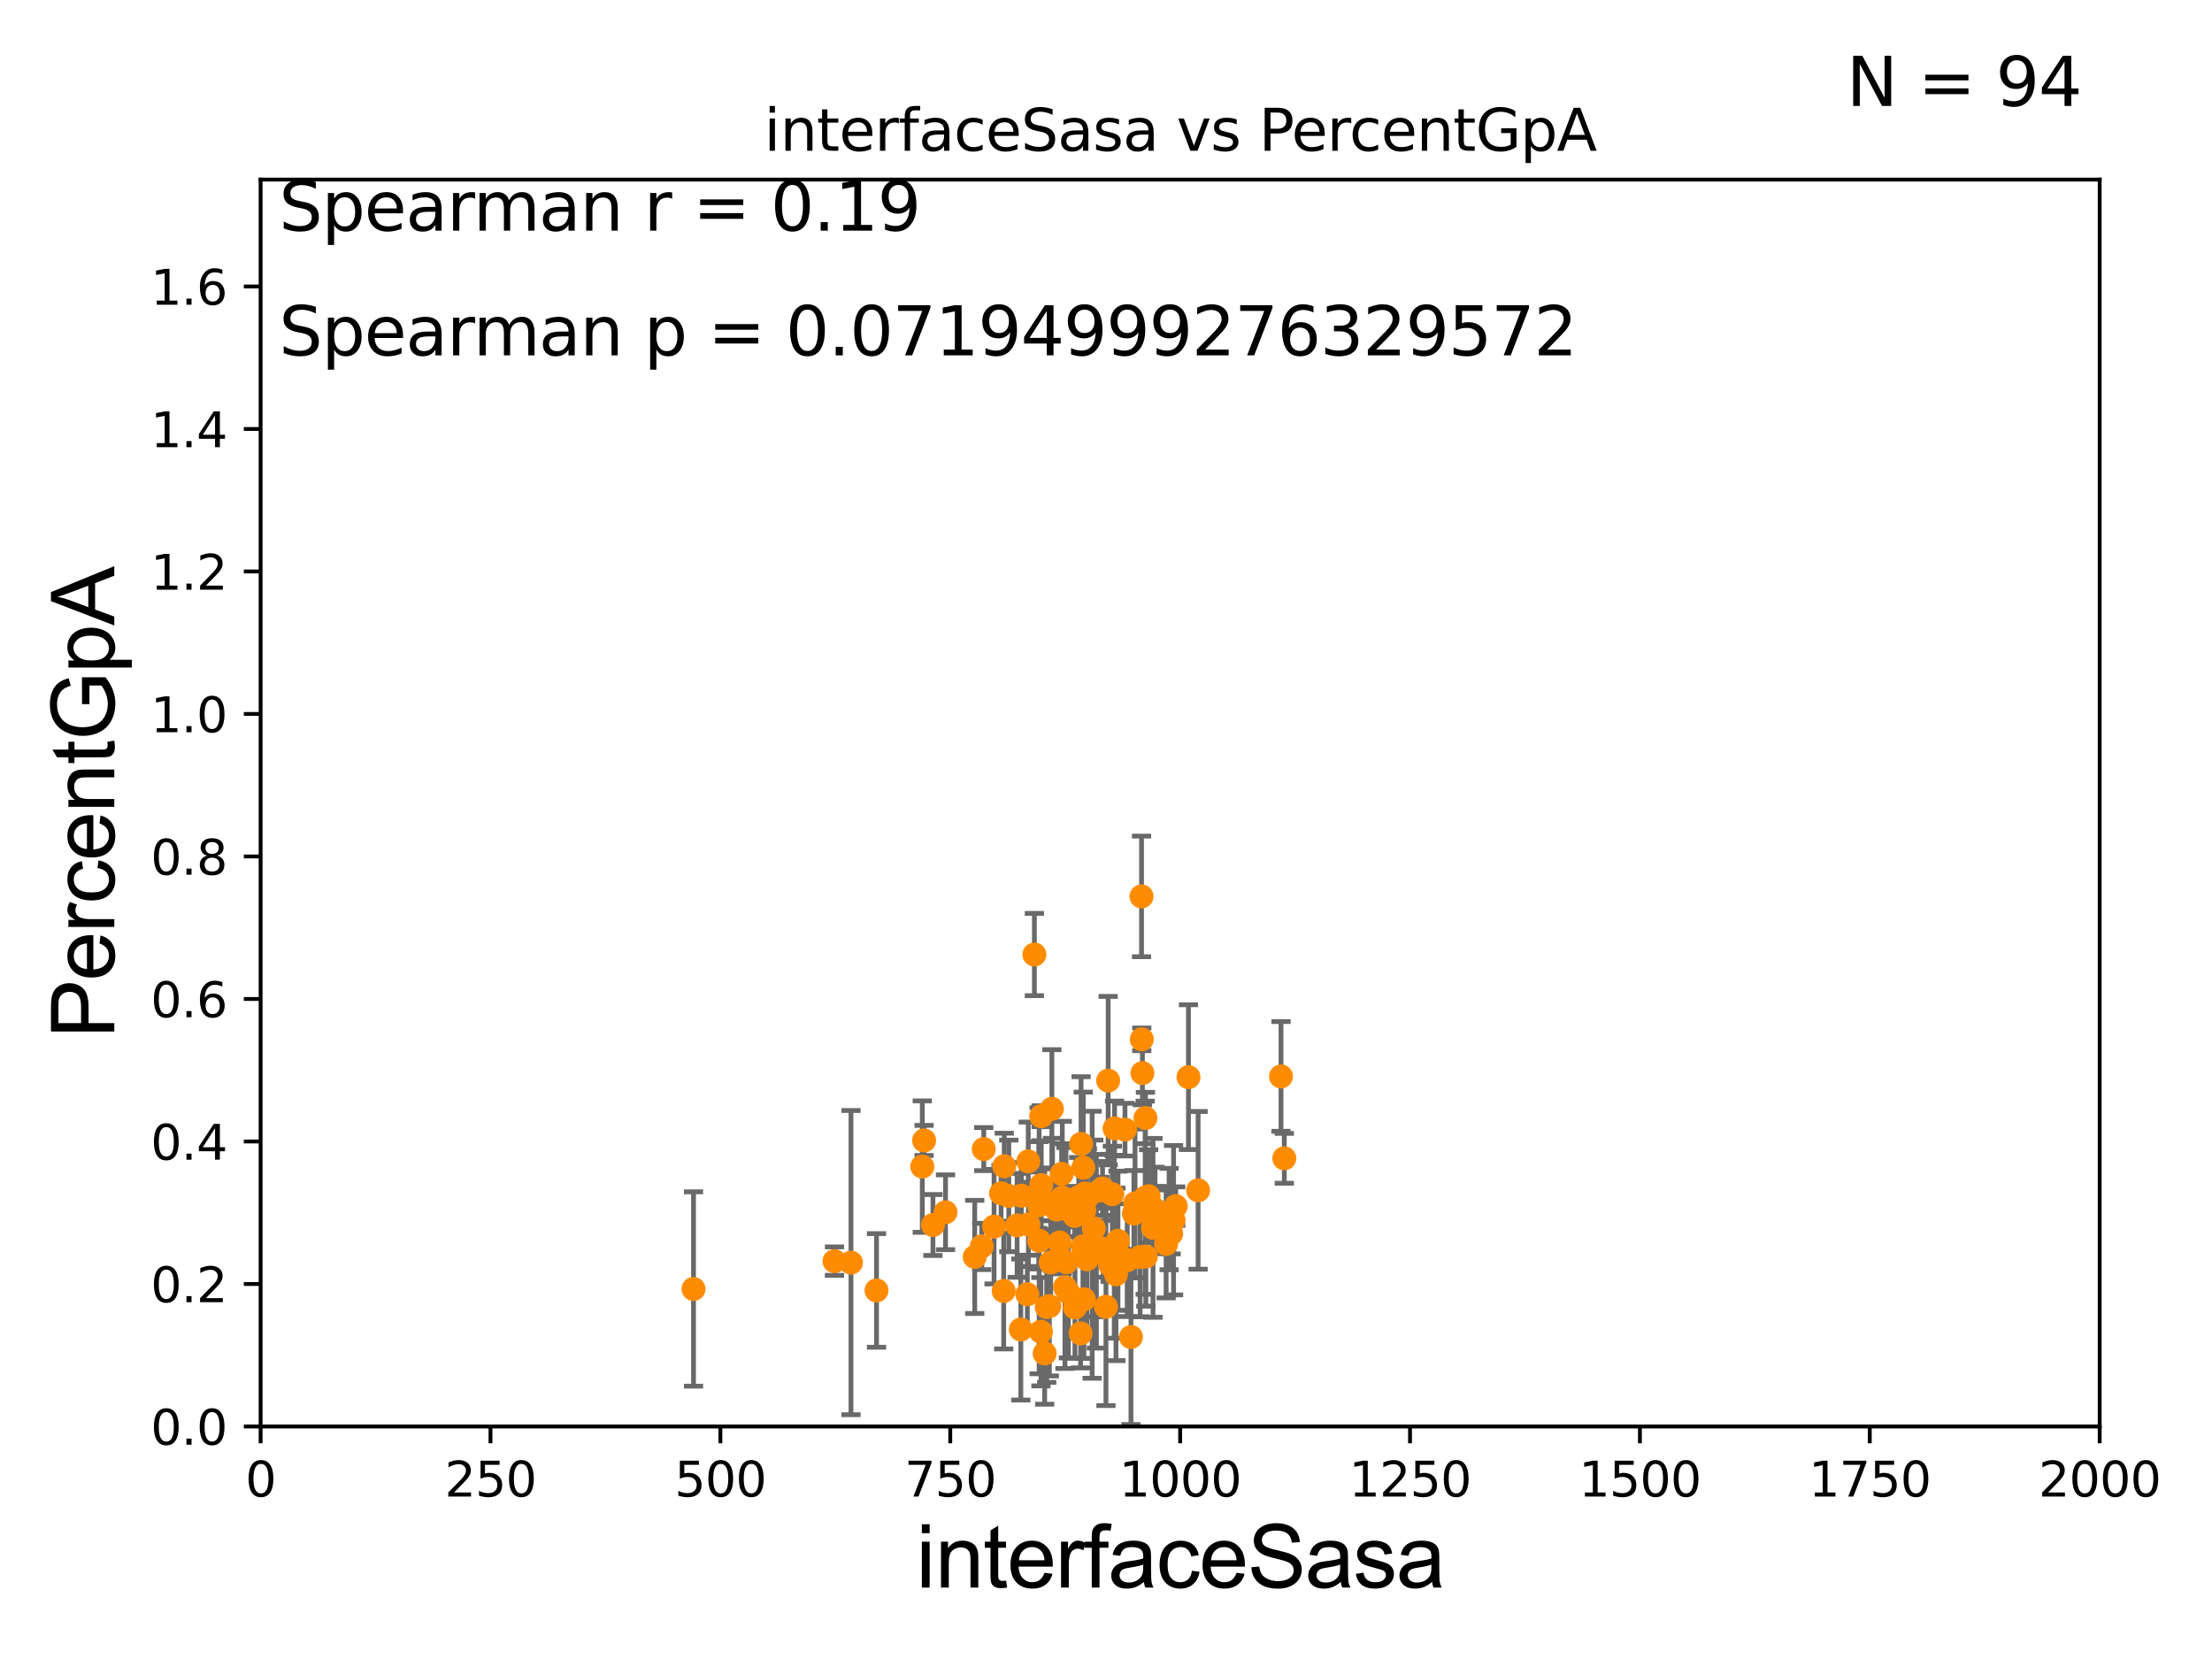 <?xml version="1.0" encoding="utf-8" standalone="no"?>
<!DOCTYPE svg PUBLIC "-//W3C//DTD SVG 1.1//EN"
  "http://www.w3.org/Graphics/SVG/1.1/DTD/svg11.dtd">
<svg xmlns:xlink="http://www.w3.org/1999/xlink" width="460.8pt" height="345.6pt" viewBox="0 0 460.8 345.6" xmlns="http://www.w3.org/2000/svg" version="1.1">
 <defs>
  <style type="text/css">*{stroke-linejoin: round; stroke-linecap: butt}</style>
 </defs>
 <g id="figure_1">
  <g id="patch_1">
   <path d="M 0 345.6 
L 460.8 345.6 
L 460.8 0 
L 0 0 
z
" style="fill: #ffffff"/>
  </g>
  <g id="axes_1">
   <g id="patch_2">
    <path d="M 54.29 297.16 
L 437.4 297.16 
L 437.4 37.411 
L 54.29 37.411 
z
" style="fill: #ffffff"/>
   </g>
   <g id="PathCollection_1">
    <defs>
     <path id="ma9881745da" d="M 0 1.118 
C 0.297 1.118 0.581 1 0.791 0.791 
C 1 0.581 1.118 0.297 1.118 0 
C 1.118 -0.297 1 -0.581 0.791 -0.791 
C 0.581 -1 0.297 -1.118 0 -1.118 
C -0.297 -1.118 -0.581 -1 -0.791 -0.791 
C -1 -0.581 -1.118 -0.297 -1.118 0 
C -1.118 0.297 -1 0.581 -0.791 0.791 
C -0.581 1 -0.297 1.118 0 1.118 
z
" style="stroke: #ff8c00"/>
    </defs>
    <g clip-path="url(#p68acab5d35)">
     <use xlink:href="#ma9881745da" x="216.84" y="277.426" style="fill: #ff8c00; stroke: #ff8c00"/>
     <use xlink:href="#ma9881745da" x="144.472" y="268.52" style="fill: #ff8c00; stroke: #ff8c00"/>
     <use xlink:href="#ma9881745da" x="225.801" y="270.682" style="fill: #ff8c00; stroke: #ff8c00"/>
     <use xlink:href="#ma9881745da" x="220.071" y="251.957" style="fill: #ff8c00; stroke: #ff8c00"/>
     <use xlink:href="#ma9881745da" x="196.968" y="252.536" style="fill: #ff8c00; stroke: #ff8c00"/>
     <use xlink:href="#ma9881745da" x="216.414" y="251.086" style="fill: #ff8c00; stroke: #ff8c00"/>
     <use xlink:href="#ma9881745da" x="209.089" y="268.932" style="fill: #ff8c00; stroke: #ff8c00"/>
     <use xlink:href="#ma9881745da" x="209.204" y="242.953" style="fill: #ff8c00; stroke: #ff8c00"/>
     <use xlink:href="#ma9881745da" x="192.508" y="237.576" style="fill: #ff8c00; stroke: #ff8c00"/>
     <use xlink:href="#ma9881745da" x="177.276" y="263.027" style="fill: #ff8c00; stroke: #ff8c00"/>
     <use xlink:href="#ma9881745da" x="211.88" y="255.264" style="fill: #ff8c00; stroke: #ff8c00"/>
     <use xlink:href="#ma9881745da" x="173.839" y="262.717" style="fill: #ff8c00; stroke: #ff8c00"/>
     <use xlink:href="#ma9881745da" x="192.129" y="243.026" style="fill: #ff8c00; stroke: #ff8c00"/>
     <use xlink:href="#ma9881745da" x="267.544" y="241.302" style="fill: #ff8c00; stroke: #ff8c00"/>
     <use xlink:href="#ma9881745da" x="224.718" y="249.376" style="fill: #ff8c00; stroke: #ff8c00"/>
     <use xlink:href="#ma9881745da" x="203.055" y="261.841" style="fill: #ff8c00; stroke: #ff8c00"/>
     <use xlink:href="#ma9881745da" x="216.474" y="258.473" style="fill: #ff8c00; stroke: #ff8c00"/>
     <use xlink:href="#ma9881745da" x="225.663" y="243.253" style="fill: #ff8c00; stroke: #ff8c00"/>
     <use xlink:href="#ma9881745da" x="228.394" y="260.651" style="fill: #ff8c00; stroke: #ff8c00"/>
     <use xlink:href="#ma9881745da" x="215.482" y="198.845" style="fill: #ff8c00; stroke: #ff8c00"/>
     <use xlink:href="#ma9881745da" x="232.124" y="259.71" style="fill: #ff8c00; stroke: #ff8c00"/>
     <use xlink:href="#ma9881745da" x="225.596" y="259.63" style="fill: #ff8c00; stroke: #ff8c00"/>
     <use xlink:href="#ma9881745da" x="226.04" y="248.618" style="fill: #ff8c00; stroke: #ff8c00"/>
     <use xlink:href="#ma9881745da" x="226.421" y="262.331" style="fill: #ff8c00; stroke: #ff8c00"/>
     <use xlink:href="#ma9881745da" x="237.857" y="216.51" style="fill: #ff8c00; stroke: #ff8c00"/>
     <use xlink:href="#ma9881745da" x="212.66" y="276.958" style="fill: #ff8c00; stroke: #ff8c00"/>
     <use xlink:href="#ma9881745da" x="217.623" y="281.943" style="fill: #ff8c00; stroke: #ff8c00"/>
     <use xlink:href="#ma9881745da" x="244.475" y="254.192" style="fill: #ff8c00; stroke: #ff8c00"/>
     <use xlink:href="#ma9881745da" x="243.981" y="256.988" style="fill: #ff8c00; stroke: #ff8c00"/>
     <use xlink:href="#ma9881745da" x="237.51" y="261.861" style="fill: #ff8c00; stroke: #ff8c00"/>
     <use xlink:href="#ma9881745da" x="182.595" y="268.82" style="fill: #ff8c00; stroke: #ff8c00"/>
     <use xlink:href="#ma9881745da" x="204.937" y="239.374" style="fill: #ff8c00; stroke: #ff8c00"/>
     <use xlink:href="#ma9881745da" x="207.084" y="255.531" style="fill: #ff8c00; stroke: #ff8c00"/>
     <use xlink:href="#ma9881745da" x="204.515" y="259.66" style="fill: #ff8c00; stroke: #ff8c00"/>
     <use xlink:href="#ma9881745da" x="222.148" y="262.93" style="fill: #ff8c00; stroke: #ff8c00"/>
     <use xlink:href="#ma9881745da" x="214.014" y="269.62" style="fill: #ff8c00; stroke: #ff8c00"/>
     <use xlink:href="#ma9881745da" x="220.73" y="258.828" style="fill: #ff8c00; stroke: #ff8c00"/>
     <use xlink:href="#ma9881745da" x="227.513" y="259.308" style="fill: #ff8c00; stroke: #ff8c00"/>
     <use xlink:href="#ma9881745da" x="221.295" y="249.48" style="fill: #ff8c00; stroke: #ff8c00"/>
     <use xlink:href="#ma9881745da" x="236.21" y="252.813" style="fill: #ff8c00; stroke: #ff8c00"/>
     <use xlink:href="#ma9881745da" x="223.853" y="253.298" style="fill: #ff8c00; stroke: #ff8c00"/>
     <use xlink:href="#ma9881745da" x="216.914" y="246.887" style="fill: #ff8c00; stroke: #ff8c00"/>
     <use xlink:href="#ma9881745da" x="232.476" y="265.472" style="fill: #ff8c00; stroke: #ff8c00"/>
     <use xlink:href="#ma9881745da" x="229.161" y="248.023" style="fill: #ff8c00; stroke: #ff8c00"/>
     <use xlink:href="#ma9881745da" x="231.716" y="248.776" style="fill: #ff8c00; stroke: #ff8c00"/>
     <use xlink:href="#ma9881745da" x="214.235" y="255.063" style="fill: #ff8c00; stroke: #ff8c00"/>
     <use xlink:href="#ma9881745da" x="238.7" y="261.769" style="fill: #ff8c00; stroke: #ff8c00"/>
     <use xlink:href="#ma9881745da" x="222.561" y="269.234" style="fill: #ff8c00; stroke: #ff8c00"/>
     <use xlink:href="#ma9881745da" x="239.286" y="249.192" style="fill: #ff8c00; stroke: #ff8c00"/>
     <use xlink:href="#ma9881745da" x="221.161" y="244.545" style="fill: #ff8c00; stroke: #ff8c00"/>
     <use xlink:href="#ma9881745da" x="232.898" y="258.472" style="fill: #ff8c00; stroke: #ff8c00"/>
     <use xlink:href="#ma9881745da" x="229.682" y="247.584" style="fill: #ff8c00; stroke: #ff8c00"/>
     <use xlink:href="#ma9881745da" x="222.06" y="251.823" style="fill: #ff8c00; stroke: #ff8c00"/>
     <use xlink:href="#ma9881745da" x="238.564" y="249.506" style="fill: #ff8c00; stroke: #ff8c00"/>
     <use xlink:href="#ma9881745da" x="240.616" y="251.99" style="fill: #ff8c00; stroke: #ff8c00"/>
     <use xlink:href="#ma9881745da" x="235.599" y="278.516" style="fill: #ff8c00; stroke: #ff8c00"/>
     <use xlink:href="#ma9881745da" x="225.209" y="238.308" style="fill: #ff8c00; stroke: #ff8c00"/>
     <use xlink:href="#ma9881745da" x="229.831" y="260.15" style="fill: #ff8c00; stroke: #ff8c00"/>
     <use xlink:href="#ma9881745da" x="212.769" y="249.082" style="fill: #ff8c00; stroke: #ff8c00"/>
     <use xlink:href="#ma9881745da" x="208.538" y="248.588" style="fill: #ff8c00; stroke: #ff8c00"/>
     <use xlink:href="#ma9881745da" x="227.864" y="255.902" style="fill: #ff8c00; stroke: #ff8c00"/>
     <use xlink:href="#ma9881745da" x="240.962" y="254.152" style="fill: #ff8c00; stroke: #ff8c00"/>
     <use xlink:href="#ma9881745da" x="230.85" y="225.114" style="fill: #ff8c00; stroke: #ff8c00"/>
     <use xlink:href="#ma9881745da" x="216.148" y="250.011" style="fill: #ff8c00; stroke: #ff8c00"/>
     <use xlink:href="#ma9881745da" x="240.194" y="255.786" style="fill: #ff8c00; stroke: #ff8c00"/>
     <use xlink:href="#ma9881745da" x="218.596" y="272.095" style="fill: #ff8c00; stroke: #ff8c00"/>
     <use xlink:href="#ma9881745da" x="223.931" y="272.376" style="fill: #ff8c00; stroke: #ff8c00"/>
     <use xlink:href="#ma9881745da" x="216.899" y="232.524" style="fill: #ff8c00; stroke: #ff8c00"/>
     <use xlink:href="#ma9881745da" x="236.449" y="250.699" style="fill: #ff8c00; stroke: #ff8c00"/>
     <use xlink:href="#ma9881745da" x="234.821" y="262.515" style="fill: #ff8c00; stroke: #ff8c00"/>
     <use xlink:href="#ma9881745da" x="226.525" y="249.362" style="fill: #ff8c00; stroke: #ff8c00"/>
     <use xlink:href="#ma9881745da" x="232.189" y="235.075" style="fill: #ff8c00; stroke: #ff8c00"/>
     <use xlink:href="#ma9881745da" x="221.851" y="268.137" style="fill: #ff8c00; stroke: #ff8c00"/>
     <use xlink:href="#ma9881745da" x="238.621" y="232.906" style="fill: #ff8c00; stroke: #ff8c00"/>
     <use xlink:href="#ma9881745da" x="237.989" y="223.543" style="fill: #ff8c00; stroke: #ff8c00"/>
     <use xlink:href="#ma9881745da" x="242.924" y="259.136" style="fill: #ff8c00; stroke: #ff8c00"/>
     <use xlink:href="#ma9881745da" x="234.354" y="235.325" style="fill: #ff8c00; stroke: #ff8c00"/>
     <use xlink:href="#ma9881745da" x="266.857" y="224.24" style="fill: #ff8c00; stroke: #ff8c00"/>
     <use xlink:href="#ma9881745da" x="247.58" y="224.391" style="fill: #ff8c00; stroke: #ff8c00"/>
     <use xlink:href="#ma9881745da" x="237.802" y="186.737" style="fill: #ff8c00; stroke: #ff8c00"/>
     <use xlink:href="#ma9881745da" x="244.927" y="251.257" style="fill: #ff8c00; stroke: #ff8c00"/>
     <use xlink:href="#ma9881745da" x="210.149" y="249.129" style="fill: #ff8c00; stroke: #ff8c00"/>
     <use xlink:href="#ma9881745da" x="214.204" y="241.938" style="fill: #ff8c00; stroke: #ff8c00"/>
     <use xlink:href="#ma9881745da" x="194.349" y="255.192" style="fill: #ff8c00; stroke: #ff8c00"/>
     <use xlink:href="#ma9881745da" x="218.048" y="272.282" style="fill: #ff8c00; stroke: #ff8c00"/>
     <use xlink:href="#ma9881745da" x="218.88" y="263.003" style="fill: #ff8c00; stroke: #ff8c00"/>
     <use xlink:href="#ma9881745da" x="243.544" y="253.953" style="fill: #ff8c00; stroke: #ff8c00"/>
     <use xlink:href="#ma9881745da" x="249.586" y="247.968" style="fill: #ff8c00; stroke: #ff8c00"/>
     <use xlink:href="#ma9881745da" x="231.262" y="263.514" style="fill: #ff8c00; stroke: #ff8c00"/>
     <use xlink:href="#ma9881745da" x="230.392" y="272.238" style="fill: #ff8c00; stroke: #ff8c00"/>
     <use xlink:href="#ma9881745da" x="225.86" y="252.182" style="fill: #ff8c00; stroke: #ff8c00"/>
     <use xlink:href="#ma9881745da" x="225.111" y="277.769" style="fill: #ff8c00; stroke: #ff8c00"/>
     <use xlink:href="#ma9881745da" x="219.125" y="230.987" style="fill: #ff8c00; stroke: #ff8c00"/>
     <use xlink:href="#ma9881745da" x="219.261" y="250.888" style="fill: #ff8c00; stroke: #ff8c00"/>
    </g>
   </g>
   <g id="matplotlib.axis_1">
    <g id="xtick_1">
     <g id="line2d_1">
      <defs>
       <path id="m6ad8d383aa" d="M 0 0 
L 0 3.5 
" style="stroke: #000000; stroke-width: 0.8"/>
      </defs>
      <g>
       <use xlink:href="#m6ad8d383aa" x="54.29" y="297.16" style="stroke: #000000; stroke-width: 0.8"/>
      </g>
     </g>
     <g id="text_1">
      <!-- 0 -->
      <g transform="translate(51.109 311.758)scale(0.1 -0.1)">
       <defs>
        <path id="DejaVuSans-30" d="M 2034 4250 
Q 1547 4250 1301 3770 
Q 1056 3291 1056 2328 
Q 1056 1369 1301 889 
Q 1547 409 2034 409 
Q 2525 409 2770 889 
Q 3016 1369 3016 2328 
Q 3016 3291 2770 3770 
Q 2525 4250 2034 4250 
z
M 2034 4750 
Q 2819 4750 3233 4129 
Q 3647 3509 3647 2328 
Q 3647 1150 3233 529 
Q 2819 -91 2034 -91 
Q 1250 -91 836 529 
Q 422 1150 422 2328 
Q 422 3509 836 4129 
Q 1250 4750 2034 4750 
z
" transform="scale(0.016)"/>
       </defs>
       <use xlink:href="#DejaVuSans-30"/>
      </g>
     </g>
    </g>
    <g id="xtick_2">
     <g id="line2d_2">
      <g>
       <use xlink:href="#m6ad8d383aa" x="102.179" y="297.16" style="stroke: #000000; stroke-width: 0.8"/>
      </g>
     </g>
     <g id="text_2">
      <!-- 250 -->
      <g transform="translate(92.635 311.758)scale(0.1 -0.1)">
       <defs>
        <path id="DejaVuSans-32" d="M 1228 531 
L 3431 531 
L 3431 0 
L 469 0 
L 469 531 
Q 828 903 1448 1529 
Q 2069 2156 2228 2338 
Q 2531 2678 2651 2914 
Q 2772 3150 2772 3378 
Q 2772 3750 2511 3984 
Q 2250 4219 1831 4219 
Q 1534 4219 1204 4116 
Q 875 4013 500 3803 
L 500 4441 
Q 881 4594 1212 4672 
Q 1544 4750 1819 4750 
Q 2544 4750 2975 4387 
Q 3406 4025 3406 3419 
Q 3406 3131 3298 2873 
Q 3191 2616 2906 2266 
Q 2828 2175 2409 1742 
Q 1991 1309 1228 531 
z
" transform="scale(0.016)"/>
        <path id="DejaVuSans-35" d="M 691 4666 
L 3169 4666 
L 3169 4134 
L 1269 4134 
L 1269 2991 
Q 1406 3038 1543 3061 
Q 1681 3084 1819 3084 
Q 2600 3084 3056 2656 
Q 3513 2228 3513 1497 
Q 3513 744 3044 326 
Q 2575 -91 1722 -91 
Q 1428 -91 1123 -41 
Q 819 9 494 109 
L 494 744 
Q 775 591 1075 516 
Q 1375 441 1709 441 
Q 2250 441 2565 725 
Q 2881 1009 2881 1497 
Q 2881 1984 2565 2268 
Q 2250 2553 1709 2553 
Q 1456 2553 1204 2497 
Q 953 2441 691 2322 
L 691 4666 
z
" transform="scale(0.016)"/>
       </defs>
       <use xlink:href="#DejaVuSans-32"/>
       <use xlink:href="#DejaVuSans-35" x="63.623"/>
       <use xlink:href="#DejaVuSans-30" x="127.246"/>
      </g>
     </g>
    </g>
    <g id="xtick_3">
     <g id="line2d_3">
      <g>
       <use xlink:href="#m6ad8d383aa" x="150.067" y="297.16" style="stroke: #000000; stroke-width: 0.8"/>
      </g>
     </g>
     <g id="text_3">
      <!-- 500 -->
      <g transform="translate(140.524 311.758)scale(0.1 -0.1)">
       <use xlink:href="#DejaVuSans-35"/>
       <use xlink:href="#DejaVuSans-30" x="63.623"/>
       <use xlink:href="#DejaVuSans-30" x="127.246"/>
      </g>
     </g>
    </g>
    <g id="xtick_4">
     <g id="line2d_4">
      <g>
       <use xlink:href="#m6ad8d383aa" x="197.956" y="297.16" style="stroke: #000000; stroke-width: 0.8"/>
      </g>
     </g>
     <g id="text_4">
      <!-- 750 -->
      <g transform="translate(188.412 311.758)scale(0.1 -0.1)">
       <defs>
        <path id="DejaVuSans-37" d="M 525 4666 
L 3525 4666 
L 3525 4397 
L 1831 0 
L 1172 0 
L 2766 4134 
L 525 4134 
L 525 4666 
z
" transform="scale(0.016)"/>
       </defs>
       <use xlink:href="#DejaVuSans-37"/>
       <use xlink:href="#DejaVuSans-35" x="63.623"/>
       <use xlink:href="#DejaVuSans-30" x="127.246"/>
      </g>
     </g>
    </g>
    <g id="xtick_5">
     <g id="line2d_5">
      <g>
       <use xlink:href="#m6ad8d383aa" x="245.845" y="297.16" style="stroke: #000000; stroke-width: 0.8"/>
      </g>
     </g>
     <g id="text_5">
      <!-- 1000 -->
      <g transform="translate(233.12 311.758)scale(0.1 -0.1)">
       <defs>
        <path id="DejaVuSans-31" d="M 794 531 
L 1825 531 
L 1825 4091 
L 703 3866 
L 703 4441 
L 1819 4666 
L 2450 4666 
L 2450 531 
L 3481 531 
L 3481 0 
L 794 0 
L 794 531 
z
" transform="scale(0.016)"/>
       </defs>
       <use xlink:href="#DejaVuSans-31"/>
       <use xlink:href="#DejaVuSans-30" x="63.623"/>
       <use xlink:href="#DejaVuSans-30" x="127.246"/>
       <use xlink:href="#DejaVuSans-30" x="190.869"/>
      </g>
     </g>
    </g>
    <g id="xtick_6">
     <g id="line2d_6">
      <g>
       <use xlink:href="#m6ad8d383aa" x="293.734" y="297.16" style="stroke: #000000; stroke-width: 0.8"/>
      </g>
     </g>
     <g id="text_6">
      <!-- 1250 -->
      <g transform="translate(281.009 311.758)scale(0.1 -0.1)">
       <use xlink:href="#DejaVuSans-31"/>
       <use xlink:href="#DejaVuSans-32" x="63.623"/>
       <use xlink:href="#DejaVuSans-35" x="127.246"/>
       <use xlink:href="#DejaVuSans-30" x="190.869"/>
      </g>
     </g>
    </g>
    <g id="xtick_7">
     <g id="line2d_7">
      <g>
       <use xlink:href="#m6ad8d383aa" x="341.623" y="297.16" style="stroke: #000000; stroke-width: 0.8"/>
      </g>
     </g>
     <g id="text_7">
      <!-- 1500 -->
      <g transform="translate(328.897 311.758)scale(0.1 -0.1)">
       <use xlink:href="#DejaVuSans-31"/>
       <use xlink:href="#DejaVuSans-35" x="63.623"/>
       <use xlink:href="#DejaVuSans-30" x="127.246"/>
       <use xlink:href="#DejaVuSans-30" x="190.869"/>
      </g>
     </g>
    </g>
    <g id="xtick_8">
     <g id="line2d_8">
      <g>
       <use xlink:href="#m6ad8d383aa" x="389.511" y="297.16" style="stroke: #000000; stroke-width: 0.8"/>
      </g>
     </g>
     <g id="text_8">
      <!-- 1750 -->
      <g transform="translate(376.786 311.758)scale(0.1 -0.1)">
       <use xlink:href="#DejaVuSans-31"/>
       <use xlink:href="#DejaVuSans-37" x="63.623"/>
       <use xlink:href="#DejaVuSans-35" x="127.246"/>
       <use xlink:href="#DejaVuSans-30" x="190.869"/>
      </g>
     </g>
    </g>
    <g id="xtick_9">
     <g id="line2d_9">
      <g>
       <use xlink:href="#m6ad8d383aa" x="437.4" y="297.16" style="stroke: #000000; stroke-width: 0.8"/>
      </g>
     </g>
     <g id="text_9">
      <!-- 2000 -->
      <g transform="translate(424.675 311.758)scale(0.1 -0.1)">
       <use xlink:href="#DejaVuSans-32"/>
       <use xlink:href="#DejaVuSans-30" x="63.623"/>
       <use xlink:href="#DejaVuSans-30" x="127.246"/>
       <use xlink:href="#DejaVuSans-30" x="190.869"/>
      </g>
     </g>
    </g>
    <g id="text_10">
     <!-- interfaceSasa -->
     <g transform="translate(190.816 330.722)scale(0.18 -0.18)">
      <defs>
       <path id="ArialMT-69" d="M 425 3934 
L 425 4581 
L 988 4581 
L 988 3934 
L 425 3934 
z
M 425 0 
L 425 3319 
L 988 3319 
L 988 0 
L 425 0 
z
" transform="scale(0.016)"/>
       <path id="ArialMT-6e" d="M 422 0 
L 422 3319 
L 928 3319 
L 928 2847 
Q 1294 3394 1984 3394 
Q 2284 3394 2536 3286 
Q 2788 3178 2913 3003 
Q 3038 2828 3088 2588 
Q 3119 2431 3119 2041 
L 3119 0 
L 2556 0 
L 2556 2019 
Q 2556 2363 2490 2533 
Q 2425 2703 2258 2804 
Q 2091 2906 1866 2906 
Q 1506 2906 1245 2678 
Q 984 2450 984 1813 
L 984 0 
L 422 0 
z
" transform="scale(0.016)"/>
       <path id="ArialMT-74" d="M 1650 503 
L 1731 6 
Q 1494 -44 1306 -44 
Q 1000 -44 831 53 
Q 663 150 594 308 
Q 525 466 525 972 
L 525 2881 
L 113 2881 
L 113 3319 
L 525 3319 
L 525 4141 
L 1084 4478 
L 1084 3319 
L 1650 3319 
L 1650 2881 
L 1084 2881 
L 1084 941 
Q 1084 700 1114 631 
Q 1144 563 1211 522 
Q 1278 481 1403 481 
Q 1497 481 1650 503 
z
" transform="scale(0.016)"/>
       <path id="ArialMT-65" d="M 2694 1069 
L 3275 997 
Q 3138 488 2766 206 
Q 2394 -75 1816 -75 
Q 1088 -75 661 373 
Q 234 822 234 1631 
Q 234 2469 665 2931 
Q 1097 3394 1784 3394 
Q 2450 3394 2872 2941 
Q 3294 2488 3294 1666 
Q 3294 1616 3291 1516 
L 816 1516 
Q 847 969 1125 678 
Q 1403 388 1819 388 
Q 2128 388 2347 550 
Q 2566 713 2694 1069 
z
M 847 1978 
L 2700 1978 
Q 2663 2397 2488 2606 
Q 2219 2931 1791 2931 
Q 1403 2931 1139 2672 
Q 875 2413 847 1978 
z
" transform="scale(0.016)"/>
       <path id="ArialMT-72" d="M 416 0 
L 416 3319 
L 922 3319 
L 922 2816 
Q 1116 3169 1280 3281 
Q 1444 3394 1641 3394 
Q 1925 3394 2219 3213 
L 2025 2691 
Q 1819 2813 1613 2813 
Q 1428 2813 1281 2702 
Q 1134 2591 1072 2394 
Q 978 2094 978 1738 
L 978 0 
L 416 0 
z
" transform="scale(0.016)"/>
       <path id="ArialMT-66" d="M 556 0 
L 556 2881 
L 59 2881 
L 59 3319 
L 556 3319 
L 556 3672 
Q 556 4006 616 4169 
Q 697 4388 901 4523 
Q 1106 4659 1475 4659 
Q 1713 4659 2000 4603 
L 1916 4113 
Q 1741 4144 1584 4144 
Q 1328 4144 1222 4034 
Q 1116 3925 1116 3625 
L 1116 3319 
L 1763 3319 
L 1763 2881 
L 1116 2881 
L 1116 0 
L 556 0 
z
" transform="scale(0.016)"/>
       <path id="ArialMT-61" d="M 2588 409 
Q 2275 144 1986 34 
Q 1697 -75 1366 -75 
Q 819 -75 525 192 
Q 231 459 231 875 
Q 231 1119 342 1320 
Q 453 1522 633 1644 
Q 813 1766 1038 1828 
Q 1203 1872 1538 1913 
Q 2219 1994 2541 2106 
Q 2544 2222 2544 2253 
Q 2544 2597 2384 2738 
Q 2169 2928 1744 2928 
Q 1347 2928 1158 2789 
Q 969 2650 878 2297 
L 328 2372 
Q 403 2725 575 2942 
Q 747 3159 1072 3276 
Q 1397 3394 1825 3394 
Q 2250 3394 2515 3294 
Q 2781 3194 2906 3042 
Q 3031 2891 3081 2659 
Q 3109 2516 3109 2141 
L 3109 1391 
Q 3109 606 3145 398 
Q 3181 191 3288 0 
L 2700 0 
Q 2613 175 2588 409 
z
M 2541 1666 
Q 2234 1541 1622 1453 
Q 1275 1403 1131 1340 
Q 988 1278 909 1158 
Q 831 1038 831 891 
Q 831 666 1001 516 
Q 1172 366 1500 366 
Q 1825 366 2078 508 
Q 2331 650 2450 897 
Q 2541 1088 2541 1459 
L 2541 1666 
z
" transform="scale(0.016)"/>
       <path id="ArialMT-63" d="M 2588 1216 
L 3141 1144 
Q 3050 572 2676 248 
Q 2303 -75 1759 -75 
Q 1078 -75 664 370 
Q 250 816 250 1647 
Q 250 2184 428 2587 
Q 606 2991 970 3192 
Q 1334 3394 1763 3394 
Q 2303 3394 2647 3120 
Q 2991 2847 3088 2344 
L 2541 2259 
Q 2463 2594 2264 2762 
Q 2066 2931 1784 2931 
Q 1359 2931 1093 2626 
Q 828 2322 828 1663 
Q 828 994 1084 691 
Q 1341 388 1753 388 
Q 2084 388 2306 591 
Q 2528 794 2588 1216 
z
" transform="scale(0.016)"/>
       <path id="ArialMT-53" d="M 288 1472 
L 859 1522 
Q 900 1178 1048 958 
Q 1197 738 1509 602 
Q 1822 466 2213 466 
Q 2559 466 2825 569 
Q 3091 672 3220 851 
Q 3350 1031 3350 1244 
Q 3350 1459 3225 1620 
Q 3100 1781 2813 1891 
Q 2628 1963 1997 2114 
Q 1366 2266 1113 2400 
Q 784 2572 623 2826 
Q 463 3081 463 3397 
Q 463 3744 659 4045 
Q 856 4347 1234 4503 
Q 1613 4659 2075 4659 
Q 2584 4659 2973 4495 
Q 3363 4331 3572 4012 
Q 3781 3694 3797 3291 
L 3216 3247 
Q 3169 3681 2898 3903 
Q 2628 4125 2100 4125 
Q 1550 4125 1298 3923 
Q 1047 3722 1047 3438 
Q 1047 3191 1225 3031 
Q 1400 2872 2139 2705 
Q 2878 2538 3153 2413 
Q 3553 2228 3743 1945 
Q 3934 1663 3934 1294 
Q 3934 928 3725 604 
Q 3516 281 3123 101 
Q 2731 -78 2241 -78 
Q 1619 -78 1198 103 
Q 778 284 539 648 
Q 300 1013 288 1472 
z
" transform="scale(0.016)"/>
       <path id="ArialMT-73" d="M 197 991 
L 753 1078 
Q 800 744 1014 566 
Q 1228 388 1613 388 
Q 2000 388 2187 545 
Q 2375 703 2375 916 
Q 2375 1106 2209 1216 
Q 2094 1291 1634 1406 
Q 1016 1563 777 1677 
Q 538 1791 414 1992 
Q 291 2194 291 2438 
Q 291 2659 392 2848 
Q 494 3038 669 3163 
Q 800 3259 1026 3326 
Q 1253 3394 1513 3394 
Q 1903 3394 2198 3281 
Q 2494 3169 2634 2976 
Q 2775 2784 2828 2463 
L 2278 2388 
Q 2241 2644 2061 2787 
Q 1881 2931 1553 2931 
Q 1166 2931 1000 2803 
Q 834 2675 834 2503 
Q 834 2394 903 2306 
Q 972 2216 1119 2156 
Q 1203 2125 1616 2013 
Q 2213 1853 2448 1751 
Q 2684 1650 2818 1456 
Q 2953 1263 2953 975 
Q 2953 694 2789 445 
Q 2625 197 2315 61 
Q 2006 -75 1616 -75 
Q 969 -75 630 194 
Q 291 463 197 991 
z
" transform="scale(0.016)"/>
      </defs>
      <use xlink:href="#ArialMT-69"/>
      <use xlink:href="#ArialMT-6e" x="22.217"/>
      <use xlink:href="#ArialMT-74" x="77.832"/>
      <use xlink:href="#ArialMT-65" x="105.615"/>
      <use xlink:href="#ArialMT-72" x="161.23"/>
      <use xlink:href="#ArialMT-66" x="194.531"/>
      <use xlink:href="#ArialMT-61" x="222.314"/>
      <use xlink:href="#ArialMT-63" x="277.93"/>
      <use xlink:href="#ArialMT-65" x="327.93"/>
      <use xlink:href="#ArialMT-53" x="383.545"/>
      <use xlink:href="#ArialMT-61" x="450.244"/>
      <use xlink:href="#ArialMT-73" x="505.859"/>
      <use xlink:href="#ArialMT-61" x="555.859"/>
     </g>
    </g>
   </g>
   <g id="matplotlib.axis_2">
    <g id="ytick_1">
     <g id="line2d_10">
      <defs>
       <path id="mefbaac1251" d="M 0 0 
L -3.5 0 
" style="stroke: #000000; stroke-width: 0.8"/>
      </defs>
      <g>
       <use xlink:href="#mefbaac1251" x="54.29" y="297.16" style="stroke: #000000; stroke-width: 0.8"/>
      </g>
     </g>
     <g id="text_11">
      <!-- 0.0 -->
      <g transform="translate(31.387 300.959)scale(0.1 -0.1)">
       <defs>
        <path id="DejaVuSans-2e" d="M 684 794 
L 1344 794 
L 1344 0 
L 684 0 
L 684 794 
z
" transform="scale(0.016)"/>
       </defs>
       <use xlink:href="#DejaVuSans-30"/>
       <use xlink:href="#DejaVuSans-2e" x="63.623"/>
       <use xlink:href="#DejaVuSans-30" x="95.41"/>
      </g>
     </g>
    </g>
    <g id="ytick_2">
     <g id="line2d_11">
      <g>
       <use xlink:href="#mefbaac1251" x="54.29" y="267.474" style="stroke: #000000; stroke-width: 0.8"/>
      </g>
     </g>
     <g id="text_12">
      <!-- 0.2 -->
      <g transform="translate(31.387 271.274)scale(0.1 -0.1)">
       <use xlink:href="#DejaVuSans-30"/>
       <use xlink:href="#DejaVuSans-2e" x="63.623"/>
       <use xlink:href="#DejaVuSans-32" x="95.41"/>
      </g>
     </g>
    </g>
    <g id="ytick_3">
     <g id="line2d_12">
      <g>
       <use xlink:href="#mefbaac1251" x="54.29" y="237.789" style="stroke: #000000; stroke-width: 0.8"/>
      </g>
     </g>
     <g id="text_13">
      <!-- 0.4 -->
      <g transform="translate(31.387 241.588)scale(0.1 -0.1)">
       <defs>
        <path id="DejaVuSans-34" d="M 2419 4116 
L 825 1625 
L 2419 1625 
L 2419 4116 
z
M 2253 4666 
L 3047 4666 
L 3047 1625 
L 3713 1625 
L 3713 1100 
L 3047 1100 
L 3047 0 
L 2419 0 
L 2419 1100 
L 313 1100 
L 313 1709 
L 2253 4666 
z
" transform="scale(0.016)"/>
       </defs>
       <use xlink:href="#DejaVuSans-30"/>
       <use xlink:href="#DejaVuSans-2e" x="63.623"/>
       <use xlink:href="#DejaVuSans-34" x="95.41"/>
      </g>
     </g>
    </g>
    <g id="ytick_4">
     <g id="line2d_13">
      <g>
       <use xlink:href="#mefbaac1251" x="54.29" y="208.103" style="stroke: #000000; stroke-width: 0.8"/>
      </g>
     </g>
     <g id="text_14">
      <!-- 0.6 -->
      <g transform="translate(31.387 211.902)scale(0.1 -0.1)">
       <defs>
        <path id="DejaVuSans-36" d="M 2113 2584 
Q 1688 2584 1439 2293 
Q 1191 2003 1191 1497 
Q 1191 994 1439 701 
Q 1688 409 2113 409 
Q 2538 409 2786 701 
Q 3034 994 3034 1497 
Q 3034 2003 2786 2293 
Q 2538 2584 2113 2584 
z
M 3366 4563 
L 3366 3988 
Q 3128 4100 2886 4159 
Q 2644 4219 2406 4219 
Q 1781 4219 1451 3797 
Q 1122 3375 1075 2522 
Q 1259 2794 1537 2939 
Q 1816 3084 2150 3084 
Q 2853 3084 3261 2657 
Q 3669 2231 3669 1497 
Q 3669 778 3244 343 
Q 2819 -91 2113 -91 
Q 1303 -91 875 529 
Q 447 1150 447 2328 
Q 447 3434 972 4092 
Q 1497 4750 2381 4750 
Q 2619 4750 2861 4703 
Q 3103 4656 3366 4563 
z
" transform="scale(0.016)"/>
       </defs>
       <use xlink:href="#DejaVuSans-30"/>
       <use xlink:href="#DejaVuSans-2e" x="63.623"/>
       <use xlink:href="#DejaVuSans-36" x="95.41"/>
      </g>
     </g>
    </g>
    <g id="ytick_5">
     <g id="line2d_14">
      <g>
       <use xlink:href="#mefbaac1251" x="54.29" y="178.418" style="stroke: #000000; stroke-width: 0.8"/>
      </g>
     </g>
     <g id="text_15">
      <!-- 0.8 -->
      <g transform="translate(31.387 182.217)scale(0.1 -0.1)">
       <defs>
        <path id="DejaVuSans-38" d="M 2034 2216 
Q 1584 2216 1326 1975 
Q 1069 1734 1069 1313 
Q 1069 891 1326 650 
Q 1584 409 2034 409 
Q 2484 409 2743 651 
Q 3003 894 3003 1313 
Q 3003 1734 2745 1975 
Q 2488 2216 2034 2216 
z
M 1403 2484 
Q 997 2584 770 2862 
Q 544 3141 544 3541 
Q 544 4100 942 4425 
Q 1341 4750 2034 4750 
Q 2731 4750 3128 4425 
Q 3525 4100 3525 3541 
Q 3525 3141 3298 2862 
Q 3072 2584 2669 2484 
Q 3125 2378 3379 2068 
Q 3634 1759 3634 1313 
Q 3634 634 3220 271 
Q 2806 -91 2034 -91 
Q 1263 -91 848 271 
Q 434 634 434 1313 
Q 434 1759 690 2068 
Q 947 2378 1403 2484 
z
M 1172 3481 
Q 1172 3119 1398 2916 
Q 1625 2713 2034 2713 
Q 2441 2713 2670 2916 
Q 2900 3119 2900 3481 
Q 2900 3844 2670 4047 
Q 2441 4250 2034 4250 
Q 1625 4250 1398 4047 
Q 1172 3844 1172 3481 
z
" transform="scale(0.016)"/>
       </defs>
       <use xlink:href="#DejaVuSans-30"/>
       <use xlink:href="#DejaVuSans-2e" x="63.623"/>
       <use xlink:href="#DejaVuSans-38" x="95.41"/>
      </g>
     </g>
    </g>
    <g id="ytick_6">
     <g id="line2d_15">
      <g>
       <use xlink:href="#mefbaac1251" x="54.29" y="148.732" style="stroke: #000000; stroke-width: 0.8"/>
      </g>
     </g>
     <g id="text_16">
      <!-- 1.0 -->
      <g transform="translate(31.387 152.531)scale(0.1 -0.1)">
       <use xlink:href="#DejaVuSans-31"/>
       <use xlink:href="#DejaVuSans-2e" x="63.623"/>
       <use xlink:href="#DejaVuSans-30" x="95.41"/>
      </g>
     </g>
    </g>
    <g id="ytick_7">
     <g id="line2d_16">
      <g>
       <use xlink:href="#mefbaac1251" x="54.29" y="119.047" style="stroke: #000000; stroke-width: 0.8"/>
      </g>
     </g>
     <g id="text_17">
      <!-- 1.2 -->
      <g transform="translate(31.387 122.846)scale(0.1 -0.1)">
       <use xlink:href="#DejaVuSans-31"/>
       <use xlink:href="#DejaVuSans-2e" x="63.623"/>
       <use xlink:href="#DejaVuSans-32" x="95.41"/>
      </g>
     </g>
    </g>
    <g id="ytick_8">
     <g id="line2d_17">
      <g>
       <use xlink:href="#mefbaac1251" x="54.29" y="89.361" style="stroke: #000000; stroke-width: 0.8"/>
      </g>
     </g>
     <g id="text_18">
      <!-- 1.4 -->
      <g transform="translate(31.387 93.16)scale(0.1 -0.1)">
       <use xlink:href="#DejaVuSans-31"/>
       <use xlink:href="#DejaVuSans-2e" x="63.623"/>
       <use xlink:href="#DejaVuSans-34" x="95.41"/>
      </g>
     </g>
    </g>
    <g id="ytick_9">
     <g id="line2d_18">
      <g>
       <use xlink:href="#mefbaac1251" x="54.29" y="59.675" style="stroke: #000000; stroke-width: 0.8"/>
      </g>
     </g>
     <g id="text_19">
      <!-- 1.6 -->
      <g transform="translate(31.387 63.475)scale(0.1 -0.1)">
       <use xlink:href="#DejaVuSans-31"/>
       <use xlink:href="#DejaVuSans-2e" x="63.623"/>
       <use xlink:href="#DejaVuSans-36" x="95.41"/>
      </g>
     </g>
    </g>
    <g id="text_20">
     <!-- PercentGpA -->
     <g transform="translate(23.809 216.309)rotate(-90)scale(0.18 -0.18)">
      <defs>
       <path id="ArialMT-50" d="M 494 0 
L 494 4581 
L 2222 4581 
Q 2678 4581 2919 4538 
Q 3256 4481 3484 4323 
Q 3713 4166 3852 3881 
Q 3991 3597 3991 3256 
Q 3991 2672 3619 2267 
Q 3247 1863 2275 1863 
L 1100 1863 
L 1100 0 
L 494 0 
z
M 1100 2403 
L 2284 2403 
Q 2872 2403 3119 2622 
Q 3366 2841 3366 3238 
Q 3366 3525 3220 3729 
Q 3075 3934 2838 4000 
Q 2684 4041 2272 4041 
L 1100 4041 
L 1100 2403 
z
" transform="scale(0.016)"/>
       <path id="ArialMT-47" d="M 2638 1797 
L 2638 2334 
L 4578 2338 
L 4578 638 
Q 4131 281 3656 101 
Q 3181 -78 2681 -78 
Q 2006 -78 1454 211 
Q 903 500 622 1047 
Q 341 1594 341 2269 
Q 341 2938 620 3517 
Q 900 4097 1425 4378 
Q 1950 4659 2634 4659 
Q 3131 4659 3532 4498 
Q 3934 4338 4162 4050 
Q 4391 3763 4509 3300 
L 3963 3150 
Q 3859 3500 3706 3700 
Q 3553 3900 3268 4020 
Q 2984 4141 2638 4141 
Q 2222 4141 1919 4014 
Q 1616 3888 1430 3681 
Q 1244 3475 1141 3228 
Q 966 2803 966 2306 
Q 966 1694 1177 1281 
Q 1388 869 1791 669 
Q 2194 469 2647 469 
Q 3041 469 3416 620 
Q 3791 772 3984 944 
L 3984 1797 
L 2638 1797 
z
" transform="scale(0.016)"/>
       <path id="ArialMT-70" d="M 422 -1272 
L 422 3319 
L 934 3319 
L 934 2888 
Q 1116 3141 1344 3267 
Q 1572 3394 1897 3394 
Q 2322 3394 2647 3175 
Q 2972 2956 3137 2557 
Q 3303 2159 3303 1684 
Q 3303 1175 3120 767 
Q 2938 359 2589 142 
Q 2241 -75 1856 -75 
Q 1575 -75 1351 44 
Q 1128 163 984 344 
L 984 -1272 
L 422 -1272 
z
M 931 1641 
Q 931 1000 1190 694 
Q 1450 388 1819 388 
Q 2194 388 2461 705 
Q 2728 1022 2728 1688 
Q 2728 2322 2467 2637 
Q 2206 2953 1844 2953 
Q 1484 2953 1207 2617 
Q 931 2281 931 1641 
z
" transform="scale(0.016)"/>
       <path id="ArialMT-41" d="M -9 0 
L 1750 4581 
L 2403 4581 
L 4278 0 
L 3588 0 
L 3053 1388 
L 1138 1388 
L 634 0 
L -9 0 
z
M 1313 1881 
L 2866 1881 
L 2388 3150 
Q 2169 3728 2063 4100 
Q 1975 3659 1816 3225 
L 1313 1881 
z
" transform="scale(0.016)"/>
      </defs>
      <use xlink:href="#ArialMT-50"/>
      <use xlink:href="#ArialMT-65" x="66.699"/>
      <use xlink:href="#ArialMT-72" x="122.314"/>
      <use xlink:href="#ArialMT-63" x="155.615"/>
      <use xlink:href="#ArialMT-65" x="205.615"/>
      <use xlink:href="#ArialMT-6e" x="261.23"/>
      <use xlink:href="#ArialMT-74" x="316.846"/>
      <use xlink:href="#ArialMT-47" x="344.629"/>
      <use xlink:href="#ArialMT-70" x="422.412"/>
      <use xlink:href="#ArialMT-41" x="478.027"/>
     </g>
    </g>
   </g>
   <g id="LineCollection_1">
    <path d="M 216.84 288.708 
L 216.84 266.143 
" clip-path="url(#p68acab5d35)" style="fill: none; stroke: #696969"/>
    <path d="M 144.472 288.759 
L 144.472 248.28 
" clip-path="url(#p68acab5d35)" style="fill: none; stroke: #696969"/>
    <path d="M 225.801 282.973 
L 225.801 258.392 
" clip-path="url(#p68acab5d35)" style="fill: none; stroke: #696969"/>
    <path d="M 220.071 260.43 
L 220.071 243.485 
" clip-path="url(#p68acab5d35)" style="fill: none; stroke: #696969"/>
    <path d="M 196.968 260.327 
L 196.968 244.745 
" clip-path="url(#p68acab5d35)" style="fill: none; stroke: #696969"/>
    <path d="M 216.414 264.348 
L 216.414 237.824 
" clip-path="url(#p68acab5d35)" style="fill: none; stroke: #696969"/>
    <path d="M 209.089 281.005 
L 209.089 256.859 
" clip-path="url(#p68acab5d35)" style="fill: none; stroke: #696969"/>
    <path d="M 209.204 249.833 
L 209.204 236.072 
" clip-path="url(#p68acab5d35)" style="fill: none; stroke: #696969"/>
    <path d="M 192.508 240.71 
L 192.508 234.441 
" clip-path="url(#p68acab5d35)" style="fill: none; stroke: #696969"/>
    <path d="M 177.276 294.711 
L 177.276 231.344 
" clip-path="url(#p68acab5d35)" style="fill: none; stroke: #696969"/>
    <path d="M 211.88 266.092 
L 211.88 244.436 
" clip-path="url(#p68acab5d35)" style="fill: none; stroke: #696969"/>
    <path d="M 173.839 265.681 
L 173.839 259.754 
" clip-path="url(#p68acab5d35)" style="fill: none; stroke: #696969"/>
    <path d="M 192.129 256.715 
L 192.129 229.337 
" clip-path="url(#p68acab5d35)" style="fill: none; stroke: #696969"/>
    <path d="M 267.544 246.494 
L 267.544 236.111 
" clip-path="url(#p68acab5d35)" style="fill: none; stroke: #696969"/>
    <path d="M 224.718 257.63 
L 224.718 241.121 
" clip-path="url(#p68acab5d35)" style="fill: none; stroke: #696969"/>
    <path d="M 203.055 273.626 
L 203.055 250.056 
" clip-path="url(#p68acab5d35)" style="fill: none; stroke: #696969"/>
    <path d="M 216.474 286.183 
L 216.474 230.764 
" clip-path="url(#p68acab5d35)" style="fill: none; stroke: #696969"/>
    <path d="M 225.663 258.998 
L 225.663 227.507 
" clip-path="url(#p68acab5d35)" style="fill: none; stroke: #696969"/>
    <path d="M 228.394 280.828 
L 228.394 240.474 
" clip-path="url(#p68acab5d35)" style="fill: none; stroke: #696969"/>
    <path d="M 215.482 207.413 
L 215.482 190.278 
" clip-path="url(#p68acab5d35)" style="fill: none; stroke: #696969"/>
    <path d="M 232.124 278.758 
L 232.124 240.663 
" clip-path="url(#p68acab5d35)" style="fill: none; stroke: #696969"/>
    <path d="M 225.596 277.696 
L 225.596 241.563 
" clip-path="url(#p68acab5d35)" style="fill: none; stroke: #696969"/>
    <path d="M 226.04 253.6 
L 226.04 243.635 
" clip-path="url(#p68acab5d35)" style="fill: none; stroke: #696969"/>
    <path d="M 226.421 276.771 
L 226.421 247.892 
" clip-path="url(#p68acab5d35)" style="fill: none; stroke: #696969"/>
    <path d="M 237.857 218.874 
L 237.857 214.145 
" clip-path="url(#p68acab5d35)" style="fill: none; stroke: #696969"/>
    <path d="M 212.66 291.647 
L 212.66 262.27 
" clip-path="url(#p68acab5d35)" style="fill: none; stroke: #696969"/>
    <path d="M 217.623 292.525 
L 217.623 271.362 
" clip-path="url(#p68acab5d35)" style="fill: none; stroke: #696969"/>
    <path d="M 244.475 269.754 
L 244.475 238.63 
" clip-path="url(#p68acab5d35)" style="fill: none; stroke: #696969"/>
    <path d="M 243.981 261.206 
L 243.981 252.77 
" clip-path="url(#p68acab5d35)" style="fill: none; stroke: #696969"/>
    <path d="M 237.51 274.307 
L 237.51 249.415 
" clip-path="url(#p68acab5d35)" style="fill: none; stroke: #696969"/>
    <path d="M 182.595 280.653 
L 182.595 256.987 
" clip-path="url(#p68acab5d35)" style="fill: none; stroke: #696969"/>
    <path d="M 204.937 243.858 
L 204.937 234.89 
" clip-path="url(#p68acab5d35)" style="fill: none; stroke: #696969"/>
    <path d="M 207.084 267.461 
L 207.084 243.601 
" clip-path="url(#p68acab5d35)" style="fill: none; stroke: #696969"/>
    <path d="M 204.515 264.481 
L 204.515 254.838 
" clip-path="url(#p68acab5d35)" style="fill: none; stroke: #696969"/>
    <path d="M 222.148 270.503 
L 222.148 255.357 
" clip-path="url(#p68acab5d35)" style="fill: none; stroke: #696969"/>
    <path d="M 214.014 277.75 
L 214.014 261.49 
" clip-path="url(#p68acab5d35)" style="fill: none; stroke: #696969"/>
    <path d="M 220.73 264.739 
L 220.73 252.918 
" clip-path="url(#p68acab5d35)" style="fill: none; stroke: #696969"/>
    <path d="M 227.513 287.117 
L 227.513 231.499 
" clip-path="url(#p68acab5d35)" style="fill: none; stroke: #696969"/>
    <path d="M 221.295 265.364 
L 221.295 233.596 
" clip-path="url(#p68acab5d35)" style="fill: none; stroke: #696969"/>
    <path d="M 236.21 261.783 
L 236.21 243.843 
" clip-path="url(#p68acab5d35)" style="fill: none; stroke: #696969"/>
    <path d="M 223.853 259.448 
L 223.853 247.148 
" clip-path="url(#p68acab5d35)" style="fill: none; stroke: #696969"/>
    <path d="M 216.914 256.135 
L 216.914 237.638 
" clip-path="url(#p68acab5d35)" style="fill: none; stroke: #696969"/>
    <path d="M 232.476 283.438 
L 232.476 247.506 
" clip-path="url(#p68acab5d35)" style="fill: none; stroke: #696969"/>
    <path d="M 229.161 250.794 
L 229.161 245.252 
" clip-path="url(#p68acab5d35)" style="fill: none; stroke: #696969"/>
    <path d="M 231.716 258.78 
L 231.716 238.772 
" clip-path="url(#p68acab5d35)" style="fill: none; stroke: #696969"/>
    <path d="M 214.235 263.83 
L 214.235 246.297 
" clip-path="url(#p68acab5d35)" style="fill: none; stroke: #696969"/>
    <path d="M 238.7 272.105 
L 238.7 251.432 
" clip-path="url(#p68acab5d35)" style="fill: none; stroke: #696969"/>
    <path d="M 222.561 282.879 
L 222.561 255.588 
" clip-path="url(#p68acab5d35)" style="fill: none; stroke: #696969"/>
    <path d="M 239.286 258.869 
L 239.286 239.514 
" clip-path="url(#p68acab5d35)" style="fill: none; stroke: #696969"/>
    <path d="M 221.161 250.826 
L 221.161 238.265 
" clip-path="url(#p68acab5d35)" style="fill: none; stroke: #696969"/>
    <path d="M 232.898 272.967 
L 232.898 243.977 
" clip-path="url(#p68acab5d35)" style="fill: none; stroke: #696969"/>
    <path d="M 229.682 253.204 
L 229.682 241.963 
" clip-path="url(#p68acab5d35)" style="fill: none; stroke: #696969"/>
    <path d="M 222.06 264.592 
L 222.06 239.054 
" clip-path="url(#p68acab5d35)" style="fill: none; stroke: #696969"/>
    <path d="M 238.564 269.624 
L 238.564 229.388 
" clip-path="url(#p68acab5d35)" style="fill: none; stroke: #696969"/>
    <path d="M 240.616 260.834 
L 240.616 243.145 
" clip-path="url(#p68acab5d35)" style="fill: none; stroke: #696969"/>
    <path d="M 235.599 296.756 
L 235.599 260.276 
" clip-path="url(#p68acab5d35)" style="fill: none; stroke: #696969"/>
    <path d="M 225.209 252.313 
L 225.209 224.302 
" clip-path="url(#p68acab5d35)" style="fill: none; stroke: #696969"/>
    <path d="M 229.831 266.066 
L 229.831 254.235 
" clip-path="url(#p68acab5d35)" style="fill: none; stroke: #696969"/>
    <path d="M 212.769 255.962 
L 212.769 242.203 
" clip-path="url(#p68acab5d35)" style="fill: none; stroke: #696969"/>
    <path d="M 208.538 254.391 
L 208.538 242.785 
" clip-path="url(#p68acab5d35)" style="fill: none; stroke: #696969"/>
    <path d="M 227.864 274.308 
L 227.864 237.496 
" clip-path="url(#p68acab5d35)" style="fill: none; stroke: #696969"/>
    <path d="M 240.962 261.173 
L 240.962 247.131 
" clip-path="url(#p68acab5d35)" style="fill: none; stroke: #696969"/>
    <path d="M 230.85 242.659 
L 230.85 207.569 
" clip-path="url(#p68acab5d35)" style="fill: none; stroke: #696969"/>
    <path d="M 216.148 255.877 
L 216.148 244.145 
" clip-path="url(#p68acab5d35)" style="fill: none; stroke: #696969"/>
    <path d="M 240.194 274.416 
L 240.194 237.155 
" clip-path="url(#p68acab5d35)" style="fill: none; stroke: #696969"/>
    <path d="M 218.596 286.631 
L 218.596 257.56 
" clip-path="url(#p68acab5d35)" style="fill: none; stroke: #696969"/>
    <path d="M 223.931 282.944 
L 223.931 261.807 
" clip-path="url(#p68acab5d35)" style="fill: none; stroke: #696969"/>
    <path d="M 216.899 234.706 
L 216.899 230.341 
" clip-path="url(#p68acab5d35)" style="fill: none; stroke: #696969"/>
    <path d="M 236.449 266.206 
L 236.449 235.191 
" clip-path="url(#p68acab5d35)" style="fill: none; stroke: #696969"/>
    <path d="M 234.821 274.261 
L 234.821 250.769 
" clip-path="url(#p68acab5d35)" style="fill: none; stroke: #696969"/>
    <path d="M 226.525 259.394 
L 226.525 239.331 
" clip-path="url(#p68acab5d35)" style="fill: none; stroke: #696969"/>
    <path d="M 232.189 240.771 
L 232.189 229.38 
" clip-path="url(#p68acab5d35)" style="fill: none; stroke: #696969"/>
    <path d="M 221.851 285.078 
L 221.851 251.195 
" clip-path="url(#p68acab5d35)" style="fill: none; stroke: #696969"/>
    <path d="M 238.621 238.256 
L 238.621 227.555 
" clip-path="url(#p68acab5d35)" style="fill: none; stroke: #696969"/>
    <path d="M 237.989 230.144 
L 237.989 216.942 
" clip-path="url(#p68acab5d35)" style="fill: none; stroke: #696969"/>
    <path d="M 242.924 270.376 
L 242.924 247.896 
" clip-path="url(#p68acab5d35)" style="fill: none; stroke: #696969"/>
    <path d="M 234.354 240.812 
L 234.354 229.837 
" clip-path="url(#p68acab5d35)" style="fill: none; stroke: #696969"/>
    <path d="M 266.857 235.673 
L 266.857 212.806 
" clip-path="url(#p68acab5d35)" style="fill: none; stroke: #696969"/>
    <path d="M 247.58 239.472 
L 247.58 209.311 
" clip-path="url(#p68acab5d35)" style="fill: none; stroke: #696969"/>
    <path d="M 237.802 199.302 
L 237.802 174.172 
" clip-path="url(#p68acab5d35)" style="fill: none; stroke: #696969"/>
    <path d="M 244.927 255.275 
L 244.927 247.239 
" clip-path="url(#p68acab5d35)" style="fill: none; stroke: #696969"/>
    <path d="M 210.149 260.753 
L 210.149 237.506 
" clip-path="url(#p68acab5d35)" style="fill: none; stroke: #696969"/>
    <path d="M 214.204 250.124 
L 214.204 233.752 
" clip-path="url(#p68acab5d35)" style="fill: none; stroke: #696969"/>
    <path d="M 194.349 261.539 
L 194.349 248.845 
" clip-path="url(#p68acab5d35)" style="fill: none; stroke: #696969"/>
    <path d="M 218.048 287.977 
L 218.048 256.587 
" clip-path="url(#p68acab5d35)" style="fill: none; stroke: #696969"/>
    <path d="M 218.88 271.707 
L 218.88 254.298 
" clip-path="url(#p68acab5d35)" style="fill: none; stroke: #696969"/>
    <path d="M 243.544 264.511 
L 243.544 243.395 
" clip-path="url(#p68acab5d35)" style="fill: none; stroke: #696969"/>
    <path d="M 249.586 264.391 
L 249.586 231.544 
" clip-path="url(#p68acab5d35)" style="fill: none; stroke: #696969"/>
    <path d="M 231.262 266.947 
L 231.262 260.082 
" clip-path="url(#p68acab5d35)" style="fill: none; stroke: #696969"/>
    <path d="M 230.392 292.801 
L 230.392 251.675 
" clip-path="url(#p68acab5d35)" style="fill: none; stroke: #696969"/>
    <path d="M 225.86 255.609 
L 225.86 248.755 
" clip-path="url(#p68acab5d35)" style="fill: none; stroke: #696969"/>
    <path d="M 225.111 284.959 
L 225.111 270.579 
" clip-path="url(#p68acab5d35)" style="fill: none; stroke: #696969"/>
    <path d="M 219.125 243.309 
L 219.125 218.666 
" clip-path="url(#p68acab5d35)" style="fill: none; stroke: #696969"/>
    <path d="M 219.261 264.645 
L 219.261 237.132 
" clip-path="url(#p68acab5d35)" style="fill: none; stroke: #696969"/>
   </g>
   <g id="line2d_19">
    <defs>
     <path id="m7081e8539d" d="M 2 0 
L -2 -0 
" style="stroke: #696969"/>
    </defs>
    <g clip-path="url(#p68acab5d35)">
     <use xlink:href="#m7081e8539d" x="216.84" y="288.708" style="fill: #696969; stroke: #696969"/>
     <use xlink:href="#m7081e8539d" x="144.472" y="288.759" style="fill: #696969; stroke: #696969"/>
     <use xlink:href="#m7081e8539d" x="225.801" y="282.973" style="fill: #696969; stroke: #696969"/>
     <use xlink:href="#m7081e8539d" x="220.071" y="260.43" style="fill: #696969; stroke: #696969"/>
     <use xlink:href="#m7081e8539d" x="196.968" y="260.327" style="fill: #696969; stroke: #696969"/>
     <use xlink:href="#m7081e8539d" x="216.414" y="264.348" style="fill: #696969; stroke: #696969"/>
     <use xlink:href="#m7081e8539d" x="209.089" y="281.005" style="fill: #696969; stroke: #696969"/>
     <use xlink:href="#m7081e8539d" x="209.204" y="249.833" style="fill: #696969; stroke: #696969"/>
     <use xlink:href="#m7081e8539d" x="192.508" y="240.71" style="fill: #696969; stroke: #696969"/>
     <use xlink:href="#m7081e8539d" x="177.276" y="294.711" style="fill: #696969; stroke: #696969"/>
     <use xlink:href="#m7081e8539d" x="211.88" y="266.092" style="fill: #696969; stroke: #696969"/>
     <use xlink:href="#m7081e8539d" x="173.839" y="265.681" style="fill: #696969; stroke: #696969"/>
     <use xlink:href="#m7081e8539d" x="192.129" y="256.715" style="fill: #696969; stroke: #696969"/>
     <use xlink:href="#m7081e8539d" x="267.544" y="246.494" style="fill: #696969; stroke: #696969"/>
     <use xlink:href="#m7081e8539d" x="224.718" y="257.63" style="fill: #696969; stroke: #696969"/>
     <use xlink:href="#m7081e8539d" x="203.055" y="273.626" style="fill: #696969; stroke: #696969"/>
     <use xlink:href="#m7081e8539d" x="216.474" y="286.183" style="fill: #696969; stroke: #696969"/>
     <use xlink:href="#m7081e8539d" x="225.663" y="258.998" style="fill: #696969; stroke: #696969"/>
     <use xlink:href="#m7081e8539d" x="228.394" y="280.828" style="fill: #696969; stroke: #696969"/>
     <use xlink:href="#m7081e8539d" x="215.482" y="207.413" style="fill: #696969; stroke: #696969"/>
     <use xlink:href="#m7081e8539d" x="232.124" y="278.758" style="fill: #696969; stroke: #696969"/>
     <use xlink:href="#m7081e8539d" x="225.596" y="277.696" style="fill: #696969; stroke: #696969"/>
     <use xlink:href="#m7081e8539d" x="226.04" y="253.6" style="fill: #696969; stroke: #696969"/>
     <use xlink:href="#m7081e8539d" x="226.421" y="276.771" style="fill: #696969; stroke: #696969"/>
     <use xlink:href="#m7081e8539d" x="237.857" y="218.874" style="fill: #696969; stroke: #696969"/>
     <use xlink:href="#m7081e8539d" x="212.66" y="291.647" style="fill: #696969; stroke: #696969"/>
     <use xlink:href="#m7081e8539d" x="217.623" y="292.525" style="fill: #696969; stroke: #696969"/>
     <use xlink:href="#m7081e8539d" x="244.475" y="269.754" style="fill: #696969; stroke: #696969"/>
     <use xlink:href="#m7081e8539d" x="243.981" y="261.206" style="fill: #696969; stroke: #696969"/>
     <use xlink:href="#m7081e8539d" x="237.51" y="274.307" style="fill: #696969; stroke: #696969"/>
     <use xlink:href="#m7081e8539d" x="182.595" y="280.653" style="fill: #696969; stroke: #696969"/>
     <use xlink:href="#m7081e8539d" x="204.937" y="243.858" style="fill: #696969; stroke: #696969"/>
     <use xlink:href="#m7081e8539d" x="207.084" y="267.461" style="fill: #696969; stroke: #696969"/>
     <use xlink:href="#m7081e8539d" x="204.515" y="264.481" style="fill: #696969; stroke: #696969"/>
     <use xlink:href="#m7081e8539d" x="222.148" y="270.503" style="fill: #696969; stroke: #696969"/>
     <use xlink:href="#m7081e8539d" x="214.014" y="277.75" style="fill: #696969; stroke: #696969"/>
     <use xlink:href="#m7081e8539d" x="220.73" y="264.739" style="fill: #696969; stroke: #696969"/>
     <use xlink:href="#m7081e8539d" x="227.513" y="287.117" style="fill: #696969; stroke: #696969"/>
     <use xlink:href="#m7081e8539d" x="221.295" y="265.364" style="fill: #696969; stroke: #696969"/>
     <use xlink:href="#m7081e8539d" x="236.21" y="261.783" style="fill: #696969; stroke: #696969"/>
     <use xlink:href="#m7081e8539d" x="223.853" y="259.448" style="fill: #696969; stroke: #696969"/>
     <use xlink:href="#m7081e8539d" x="216.914" y="256.135" style="fill: #696969; stroke: #696969"/>
     <use xlink:href="#m7081e8539d" x="232.476" y="283.438" style="fill: #696969; stroke: #696969"/>
     <use xlink:href="#m7081e8539d" x="229.161" y="250.794" style="fill: #696969; stroke: #696969"/>
     <use xlink:href="#m7081e8539d" x="231.716" y="258.78" style="fill: #696969; stroke: #696969"/>
     <use xlink:href="#m7081e8539d" x="214.235" y="263.83" style="fill: #696969; stroke: #696969"/>
     <use xlink:href="#m7081e8539d" x="238.7" y="272.105" style="fill: #696969; stroke: #696969"/>
     <use xlink:href="#m7081e8539d" x="222.561" y="282.879" style="fill: #696969; stroke: #696969"/>
     <use xlink:href="#m7081e8539d" x="239.286" y="258.869" style="fill: #696969; stroke: #696969"/>
     <use xlink:href="#m7081e8539d" x="221.161" y="250.826" style="fill: #696969; stroke: #696969"/>
     <use xlink:href="#m7081e8539d" x="232.898" y="272.967" style="fill: #696969; stroke: #696969"/>
     <use xlink:href="#m7081e8539d" x="229.682" y="253.204" style="fill: #696969; stroke: #696969"/>
     <use xlink:href="#m7081e8539d" x="222.06" y="264.592" style="fill: #696969; stroke: #696969"/>
     <use xlink:href="#m7081e8539d" x="238.564" y="269.624" style="fill: #696969; stroke: #696969"/>
     <use xlink:href="#m7081e8539d" x="240.616" y="260.834" style="fill: #696969; stroke: #696969"/>
     <use xlink:href="#m7081e8539d" x="235.599" y="296.756" style="fill: #696969; stroke: #696969"/>
     <use xlink:href="#m7081e8539d" x="225.209" y="252.313" style="fill: #696969; stroke: #696969"/>
     <use xlink:href="#m7081e8539d" x="229.831" y="266.066" style="fill: #696969; stroke: #696969"/>
     <use xlink:href="#m7081e8539d" x="212.769" y="255.962" style="fill: #696969; stroke: #696969"/>
     <use xlink:href="#m7081e8539d" x="208.538" y="254.391" style="fill: #696969; stroke: #696969"/>
     <use xlink:href="#m7081e8539d" x="227.864" y="274.308" style="fill: #696969; stroke: #696969"/>
     <use xlink:href="#m7081e8539d" x="240.962" y="261.173" style="fill: #696969; stroke: #696969"/>
     <use xlink:href="#m7081e8539d" x="230.85" y="242.659" style="fill: #696969; stroke: #696969"/>
     <use xlink:href="#m7081e8539d" x="216.148" y="255.877" style="fill: #696969; stroke: #696969"/>
     <use xlink:href="#m7081e8539d" x="240.194" y="274.416" style="fill: #696969; stroke: #696969"/>
     <use xlink:href="#m7081e8539d" x="218.596" y="286.631" style="fill: #696969; stroke: #696969"/>
     <use xlink:href="#m7081e8539d" x="223.931" y="282.944" style="fill: #696969; stroke: #696969"/>
     <use xlink:href="#m7081e8539d" x="216.899" y="234.706" style="fill: #696969; stroke: #696969"/>
     <use xlink:href="#m7081e8539d" x="236.449" y="266.206" style="fill: #696969; stroke: #696969"/>
     <use xlink:href="#m7081e8539d" x="234.821" y="274.261" style="fill: #696969; stroke: #696969"/>
     <use xlink:href="#m7081e8539d" x="226.525" y="259.394" style="fill: #696969; stroke: #696969"/>
     <use xlink:href="#m7081e8539d" x="232.189" y="240.771" style="fill: #696969; stroke: #696969"/>
     <use xlink:href="#m7081e8539d" x="221.851" y="285.078" style="fill: #696969; stroke: #696969"/>
     <use xlink:href="#m7081e8539d" x="238.621" y="238.256" style="fill: #696969; stroke: #696969"/>
     <use xlink:href="#m7081e8539d" x="237.989" y="230.144" style="fill: #696969; stroke: #696969"/>
     <use xlink:href="#m7081e8539d" x="242.924" y="270.376" style="fill: #696969; stroke: #696969"/>
     <use xlink:href="#m7081e8539d" x="234.354" y="240.812" style="fill: #696969; stroke: #696969"/>
     <use xlink:href="#m7081e8539d" x="266.857" y="235.673" style="fill: #696969; stroke: #696969"/>
     <use xlink:href="#m7081e8539d" x="247.58" y="239.472" style="fill: #696969; stroke: #696969"/>
     <use xlink:href="#m7081e8539d" x="237.802" y="199.302" style="fill: #696969; stroke: #696969"/>
     <use xlink:href="#m7081e8539d" x="244.927" y="255.275" style="fill: #696969; stroke: #696969"/>
     <use xlink:href="#m7081e8539d" x="210.149" y="260.753" style="fill: #696969; stroke: #696969"/>
     <use xlink:href="#m7081e8539d" x="214.204" y="250.124" style="fill: #696969; stroke: #696969"/>
     <use xlink:href="#m7081e8539d" x="194.349" y="261.539" style="fill: #696969; stroke: #696969"/>
     <use xlink:href="#m7081e8539d" x="218.048" y="287.977" style="fill: #696969; stroke: #696969"/>
     <use xlink:href="#m7081e8539d" x="218.88" y="271.707" style="fill: #696969; stroke: #696969"/>
     <use xlink:href="#m7081e8539d" x="243.544" y="264.511" style="fill: #696969; stroke: #696969"/>
     <use xlink:href="#m7081e8539d" x="249.586" y="264.391" style="fill: #696969; stroke: #696969"/>
     <use xlink:href="#m7081e8539d" x="231.262" y="266.947" style="fill: #696969; stroke: #696969"/>
     <use xlink:href="#m7081e8539d" x="230.392" y="292.801" style="fill: #696969; stroke: #696969"/>
     <use xlink:href="#m7081e8539d" x="225.86" y="255.609" style="fill: #696969; stroke: #696969"/>
     <use xlink:href="#m7081e8539d" x="225.111" y="284.959" style="fill: #696969; stroke: #696969"/>
     <use xlink:href="#m7081e8539d" x="219.125" y="243.309" style="fill: #696969; stroke: #696969"/>
     <use xlink:href="#m7081e8539d" x="219.261" y="264.645" style="fill: #696969; stroke: #696969"/>
    </g>
   </g>
   <g id="line2d_20">
    <g clip-path="url(#p68acab5d35)">
     <use xlink:href="#m7081e8539d" x="216.84" y="266.143" style="fill: #696969; stroke: #696969"/>
     <use xlink:href="#m7081e8539d" x="144.472" y="248.28" style="fill: #696969; stroke: #696969"/>
     <use xlink:href="#m7081e8539d" x="225.801" y="258.392" style="fill: #696969; stroke: #696969"/>
     <use xlink:href="#m7081e8539d" x="220.071" y="243.485" style="fill: #696969; stroke: #696969"/>
     <use xlink:href="#m7081e8539d" x="196.968" y="244.745" style="fill: #696969; stroke: #696969"/>
     <use xlink:href="#m7081e8539d" x="216.414" y="237.824" style="fill: #696969; stroke: #696969"/>
     <use xlink:href="#m7081e8539d" x="209.089" y="256.859" style="fill: #696969; stroke: #696969"/>
     <use xlink:href="#m7081e8539d" x="209.204" y="236.072" style="fill: #696969; stroke: #696969"/>
     <use xlink:href="#m7081e8539d" x="192.508" y="234.441" style="fill: #696969; stroke: #696969"/>
     <use xlink:href="#m7081e8539d" x="177.276" y="231.344" style="fill: #696969; stroke: #696969"/>
     <use xlink:href="#m7081e8539d" x="211.88" y="244.436" style="fill: #696969; stroke: #696969"/>
     <use xlink:href="#m7081e8539d" x="173.839" y="259.754" style="fill: #696969; stroke: #696969"/>
     <use xlink:href="#m7081e8539d" x="192.129" y="229.337" style="fill: #696969; stroke: #696969"/>
     <use xlink:href="#m7081e8539d" x="267.544" y="236.111" style="fill: #696969; stroke: #696969"/>
     <use xlink:href="#m7081e8539d" x="224.718" y="241.121" style="fill: #696969; stroke: #696969"/>
     <use xlink:href="#m7081e8539d" x="203.055" y="250.056" style="fill: #696969; stroke: #696969"/>
     <use xlink:href="#m7081e8539d" x="216.474" y="230.764" style="fill: #696969; stroke: #696969"/>
     <use xlink:href="#m7081e8539d" x="225.663" y="227.507" style="fill: #696969; stroke: #696969"/>
     <use xlink:href="#m7081e8539d" x="228.394" y="240.474" style="fill: #696969; stroke: #696969"/>
     <use xlink:href="#m7081e8539d" x="215.482" y="190.278" style="fill: #696969; stroke: #696969"/>
     <use xlink:href="#m7081e8539d" x="232.124" y="240.663" style="fill: #696969; stroke: #696969"/>
     <use xlink:href="#m7081e8539d" x="225.596" y="241.563" style="fill: #696969; stroke: #696969"/>
     <use xlink:href="#m7081e8539d" x="226.04" y="243.635" style="fill: #696969; stroke: #696969"/>
     <use xlink:href="#m7081e8539d" x="226.421" y="247.892" style="fill: #696969; stroke: #696969"/>
     <use xlink:href="#m7081e8539d" x="237.857" y="214.145" style="fill: #696969; stroke: #696969"/>
     <use xlink:href="#m7081e8539d" x="212.66" y="262.27" style="fill: #696969; stroke: #696969"/>
     <use xlink:href="#m7081e8539d" x="217.623" y="271.362" style="fill: #696969; stroke: #696969"/>
     <use xlink:href="#m7081e8539d" x="244.475" y="238.63" style="fill: #696969; stroke: #696969"/>
     <use xlink:href="#m7081e8539d" x="243.981" y="252.77" style="fill: #696969; stroke: #696969"/>
     <use xlink:href="#m7081e8539d" x="237.51" y="249.415" style="fill: #696969; stroke: #696969"/>
     <use xlink:href="#m7081e8539d" x="182.595" y="256.987" style="fill: #696969; stroke: #696969"/>
     <use xlink:href="#m7081e8539d" x="204.937" y="234.89" style="fill: #696969; stroke: #696969"/>
     <use xlink:href="#m7081e8539d" x="207.084" y="243.601" style="fill: #696969; stroke: #696969"/>
     <use xlink:href="#m7081e8539d" x="204.515" y="254.838" style="fill: #696969; stroke: #696969"/>
     <use xlink:href="#m7081e8539d" x="222.148" y="255.357" style="fill: #696969; stroke: #696969"/>
     <use xlink:href="#m7081e8539d" x="214.014" y="261.49" style="fill: #696969; stroke: #696969"/>
     <use xlink:href="#m7081e8539d" x="220.73" y="252.918" style="fill: #696969; stroke: #696969"/>
     <use xlink:href="#m7081e8539d" x="227.513" y="231.499" style="fill: #696969; stroke: #696969"/>
     <use xlink:href="#m7081e8539d" x="221.295" y="233.596" style="fill: #696969; stroke: #696969"/>
     <use xlink:href="#m7081e8539d" x="236.21" y="243.843" style="fill: #696969; stroke: #696969"/>
     <use xlink:href="#m7081e8539d" x="223.853" y="247.148" style="fill: #696969; stroke: #696969"/>
     <use xlink:href="#m7081e8539d" x="216.914" y="237.638" style="fill: #696969; stroke: #696969"/>
     <use xlink:href="#m7081e8539d" x="232.476" y="247.506" style="fill: #696969; stroke: #696969"/>
     <use xlink:href="#m7081e8539d" x="229.161" y="245.252" style="fill: #696969; stroke: #696969"/>
     <use xlink:href="#m7081e8539d" x="231.716" y="238.772" style="fill: #696969; stroke: #696969"/>
     <use xlink:href="#m7081e8539d" x="214.235" y="246.297" style="fill: #696969; stroke: #696969"/>
     <use xlink:href="#m7081e8539d" x="238.7" y="251.432" style="fill: #696969; stroke: #696969"/>
     <use xlink:href="#m7081e8539d" x="222.561" y="255.588" style="fill: #696969; stroke: #696969"/>
     <use xlink:href="#m7081e8539d" x="239.286" y="239.514" style="fill: #696969; stroke: #696969"/>
     <use xlink:href="#m7081e8539d" x="221.161" y="238.265" style="fill: #696969; stroke: #696969"/>
     <use xlink:href="#m7081e8539d" x="232.898" y="243.977" style="fill: #696969; stroke: #696969"/>
     <use xlink:href="#m7081e8539d" x="229.682" y="241.963" style="fill: #696969; stroke: #696969"/>
     <use xlink:href="#m7081e8539d" x="222.06" y="239.054" style="fill: #696969; stroke: #696969"/>
     <use xlink:href="#m7081e8539d" x="238.564" y="229.388" style="fill: #696969; stroke: #696969"/>
     <use xlink:href="#m7081e8539d" x="240.616" y="243.145" style="fill: #696969; stroke: #696969"/>
     <use xlink:href="#m7081e8539d" x="235.599" y="260.276" style="fill: #696969; stroke: #696969"/>
     <use xlink:href="#m7081e8539d" x="225.209" y="224.302" style="fill: #696969; stroke: #696969"/>
     <use xlink:href="#m7081e8539d" x="229.831" y="254.235" style="fill: #696969; stroke: #696969"/>
     <use xlink:href="#m7081e8539d" x="212.769" y="242.203" style="fill: #696969; stroke: #696969"/>
     <use xlink:href="#m7081e8539d" x="208.538" y="242.785" style="fill: #696969; stroke: #696969"/>
     <use xlink:href="#m7081e8539d" x="227.864" y="237.496" style="fill: #696969; stroke: #696969"/>
     <use xlink:href="#m7081e8539d" x="240.962" y="247.131" style="fill: #696969; stroke: #696969"/>
     <use xlink:href="#m7081e8539d" x="230.85" y="207.569" style="fill: #696969; stroke: #696969"/>
     <use xlink:href="#m7081e8539d" x="216.148" y="244.145" style="fill: #696969; stroke: #696969"/>
     <use xlink:href="#m7081e8539d" x="240.194" y="237.155" style="fill: #696969; stroke: #696969"/>
     <use xlink:href="#m7081e8539d" x="218.596" y="257.56" style="fill: #696969; stroke: #696969"/>
     <use xlink:href="#m7081e8539d" x="223.931" y="261.807" style="fill: #696969; stroke: #696969"/>
     <use xlink:href="#m7081e8539d" x="216.899" y="230.341" style="fill: #696969; stroke: #696969"/>
     <use xlink:href="#m7081e8539d" x="236.449" y="235.191" style="fill: #696969; stroke: #696969"/>
     <use xlink:href="#m7081e8539d" x="234.821" y="250.769" style="fill: #696969; stroke: #696969"/>
     <use xlink:href="#m7081e8539d" x="226.525" y="239.331" style="fill: #696969; stroke: #696969"/>
     <use xlink:href="#m7081e8539d" x="232.189" y="229.38" style="fill: #696969; stroke: #696969"/>
     <use xlink:href="#m7081e8539d" x="221.851" y="251.195" style="fill: #696969; stroke: #696969"/>
     <use xlink:href="#m7081e8539d" x="238.621" y="227.555" style="fill: #696969; stroke: #696969"/>
     <use xlink:href="#m7081e8539d" x="237.989" y="216.942" style="fill: #696969; stroke: #696969"/>
     <use xlink:href="#m7081e8539d" x="242.924" y="247.896" style="fill: #696969; stroke: #696969"/>
     <use xlink:href="#m7081e8539d" x="234.354" y="229.837" style="fill: #696969; stroke: #696969"/>
     <use xlink:href="#m7081e8539d" x="266.857" y="212.806" style="fill: #696969; stroke: #696969"/>
     <use xlink:href="#m7081e8539d" x="247.58" y="209.311" style="fill: #696969; stroke: #696969"/>
     <use xlink:href="#m7081e8539d" x="237.802" y="174.172" style="fill: #696969; stroke: #696969"/>
     <use xlink:href="#m7081e8539d" x="244.927" y="247.239" style="fill: #696969; stroke: #696969"/>
     <use xlink:href="#m7081e8539d" x="210.149" y="237.506" style="fill: #696969; stroke: #696969"/>
     <use xlink:href="#m7081e8539d" x="214.204" y="233.752" style="fill: #696969; stroke: #696969"/>
     <use xlink:href="#m7081e8539d" x="194.349" y="248.845" style="fill: #696969; stroke: #696969"/>
     <use xlink:href="#m7081e8539d" x="218.048" y="256.587" style="fill: #696969; stroke: #696969"/>
     <use xlink:href="#m7081e8539d" x="218.88" y="254.298" style="fill: #696969; stroke: #696969"/>
     <use xlink:href="#m7081e8539d" x="243.544" y="243.395" style="fill: #696969; stroke: #696969"/>
     <use xlink:href="#m7081e8539d" x="249.586" y="231.544" style="fill: #696969; stroke: #696969"/>
     <use xlink:href="#m7081e8539d" x="231.262" y="260.082" style="fill: #696969; stroke: #696969"/>
     <use xlink:href="#m7081e8539d" x="230.392" y="251.675" style="fill: #696969; stroke: #696969"/>
     <use xlink:href="#m7081e8539d" x="225.86" y="248.755" style="fill: #696969; stroke: #696969"/>
     <use xlink:href="#m7081e8539d" x="225.111" y="270.579" style="fill: #696969; stroke: #696969"/>
     <use xlink:href="#m7081e8539d" x="219.125" y="218.666" style="fill: #696969; stroke: #696969"/>
     <use xlink:href="#m7081e8539d" x="219.261" y="237.132" style="fill: #696969; stroke: #696969"/>
    </g>
   </g>
   <g id="line2d_21">
    <defs>
     <path id="md09d4513f8" d="M 0 2 
C 0.53 2 1.039 1.789 1.414 1.414 
C 1.789 1.039 2 0.53 2 0 
C 2 -0.53 1.789 -1.039 1.414 -1.414 
C 1.039 -1.789 0.53 -2 0 -2 
C -0.53 -2 -1.039 -1.789 -1.414 -1.414 
C -1.789 -1.039 -2 -0.53 -2 0 
C -2 0.53 -1.789 1.039 -1.414 1.414 
C -1.039 1.789 -0.53 2 0 2 
z
" style="stroke: #ff8c00"/>
    </defs>
    <g clip-path="url(#p68acab5d35)">
     <use xlink:href="#md09d4513f8" x="216.84" y="277.426" style="fill: #ff8c00; stroke: #ff8c00"/>
     <use xlink:href="#md09d4513f8" x="144.472" y="268.52" style="fill: #ff8c00; stroke: #ff8c00"/>
     <use xlink:href="#md09d4513f8" x="225.801" y="270.682" style="fill: #ff8c00; stroke: #ff8c00"/>
     <use xlink:href="#md09d4513f8" x="220.071" y="251.957" style="fill: #ff8c00; stroke: #ff8c00"/>
     <use xlink:href="#md09d4513f8" x="196.968" y="252.536" style="fill: #ff8c00; stroke: #ff8c00"/>
     <use xlink:href="#md09d4513f8" x="216.414" y="251.086" style="fill: #ff8c00; stroke: #ff8c00"/>
     <use xlink:href="#md09d4513f8" x="209.089" y="268.932" style="fill: #ff8c00; stroke: #ff8c00"/>
     <use xlink:href="#md09d4513f8" x="209.204" y="242.953" style="fill: #ff8c00; stroke: #ff8c00"/>
     <use xlink:href="#md09d4513f8" x="192.508" y="237.576" style="fill: #ff8c00; stroke: #ff8c00"/>
     <use xlink:href="#md09d4513f8" x="177.276" y="263.027" style="fill: #ff8c00; stroke: #ff8c00"/>
     <use xlink:href="#md09d4513f8" x="211.88" y="255.264" style="fill: #ff8c00; stroke: #ff8c00"/>
     <use xlink:href="#md09d4513f8" x="173.839" y="262.717" style="fill: #ff8c00; stroke: #ff8c00"/>
     <use xlink:href="#md09d4513f8" x="192.129" y="243.026" style="fill: #ff8c00; stroke: #ff8c00"/>
     <use xlink:href="#md09d4513f8" x="267.544" y="241.302" style="fill: #ff8c00; stroke: #ff8c00"/>
     <use xlink:href="#md09d4513f8" x="224.718" y="249.376" style="fill: #ff8c00; stroke: #ff8c00"/>
     <use xlink:href="#md09d4513f8" x="203.055" y="261.841" style="fill: #ff8c00; stroke: #ff8c00"/>
     <use xlink:href="#md09d4513f8" x="216.474" y="258.473" style="fill: #ff8c00; stroke: #ff8c00"/>
     <use xlink:href="#md09d4513f8" x="225.663" y="243.253" style="fill: #ff8c00; stroke: #ff8c00"/>
     <use xlink:href="#md09d4513f8" x="228.394" y="260.651" style="fill: #ff8c00; stroke: #ff8c00"/>
     <use xlink:href="#md09d4513f8" x="215.482" y="198.845" style="fill: #ff8c00; stroke: #ff8c00"/>
     <use xlink:href="#md09d4513f8" x="232.124" y="259.71" style="fill: #ff8c00; stroke: #ff8c00"/>
     <use xlink:href="#md09d4513f8" x="225.596" y="259.63" style="fill: #ff8c00; stroke: #ff8c00"/>
     <use xlink:href="#md09d4513f8" x="226.04" y="248.618" style="fill: #ff8c00; stroke: #ff8c00"/>
     <use xlink:href="#md09d4513f8" x="226.421" y="262.331" style="fill: #ff8c00; stroke: #ff8c00"/>
     <use xlink:href="#md09d4513f8" x="237.857" y="216.51" style="fill: #ff8c00; stroke: #ff8c00"/>
     <use xlink:href="#md09d4513f8" x="212.66" y="276.958" style="fill: #ff8c00; stroke: #ff8c00"/>
     <use xlink:href="#md09d4513f8" x="217.623" y="281.943" style="fill: #ff8c00; stroke: #ff8c00"/>
     <use xlink:href="#md09d4513f8" x="244.475" y="254.192" style="fill: #ff8c00; stroke: #ff8c00"/>
     <use xlink:href="#md09d4513f8" x="243.981" y="256.988" style="fill: #ff8c00; stroke: #ff8c00"/>
     <use xlink:href="#md09d4513f8" x="237.51" y="261.861" style="fill: #ff8c00; stroke: #ff8c00"/>
     <use xlink:href="#md09d4513f8" x="182.595" y="268.82" style="fill: #ff8c00; stroke: #ff8c00"/>
     <use xlink:href="#md09d4513f8" x="204.937" y="239.374" style="fill: #ff8c00; stroke: #ff8c00"/>
     <use xlink:href="#md09d4513f8" x="207.084" y="255.531" style="fill: #ff8c00; stroke: #ff8c00"/>
     <use xlink:href="#md09d4513f8" x="204.515" y="259.66" style="fill: #ff8c00; stroke: #ff8c00"/>
     <use xlink:href="#md09d4513f8" x="222.148" y="262.93" style="fill: #ff8c00; stroke: #ff8c00"/>
     <use xlink:href="#md09d4513f8" x="214.014" y="269.62" style="fill: #ff8c00; stroke: #ff8c00"/>
     <use xlink:href="#md09d4513f8" x="220.73" y="258.828" style="fill: #ff8c00; stroke: #ff8c00"/>
     <use xlink:href="#md09d4513f8" x="227.513" y="259.308" style="fill: #ff8c00; stroke: #ff8c00"/>
     <use xlink:href="#md09d4513f8" x="221.295" y="249.48" style="fill: #ff8c00; stroke: #ff8c00"/>
     <use xlink:href="#md09d4513f8" x="236.21" y="252.813" style="fill: #ff8c00; stroke: #ff8c00"/>
     <use xlink:href="#md09d4513f8" x="223.853" y="253.298" style="fill: #ff8c00; stroke: #ff8c00"/>
     <use xlink:href="#md09d4513f8" x="216.914" y="246.887" style="fill: #ff8c00; stroke: #ff8c00"/>
     <use xlink:href="#md09d4513f8" x="232.476" y="265.472" style="fill: #ff8c00; stroke: #ff8c00"/>
     <use xlink:href="#md09d4513f8" x="229.161" y="248.023" style="fill: #ff8c00; stroke: #ff8c00"/>
     <use xlink:href="#md09d4513f8" x="231.716" y="248.776" style="fill: #ff8c00; stroke: #ff8c00"/>
     <use xlink:href="#md09d4513f8" x="214.235" y="255.063" style="fill: #ff8c00; stroke: #ff8c00"/>
     <use xlink:href="#md09d4513f8" x="238.7" y="261.769" style="fill: #ff8c00; stroke: #ff8c00"/>
     <use xlink:href="#md09d4513f8" x="222.561" y="269.234" style="fill: #ff8c00; stroke: #ff8c00"/>
     <use xlink:href="#md09d4513f8" x="239.286" y="249.192" style="fill: #ff8c00; stroke: #ff8c00"/>
     <use xlink:href="#md09d4513f8" x="221.161" y="244.545" style="fill: #ff8c00; stroke: #ff8c00"/>
     <use xlink:href="#md09d4513f8" x="232.898" y="258.472" style="fill: #ff8c00; stroke: #ff8c00"/>
     <use xlink:href="#md09d4513f8" x="229.682" y="247.584" style="fill: #ff8c00; stroke: #ff8c00"/>
     <use xlink:href="#md09d4513f8" x="222.06" y="251.823" style="fill: #ff8c00; stroke: #ff8c00"/>
     <use xlink:href="#md09d4513f8" x="238.564" y="249.506" style="fill: #ff8c00; stroke: #ff8c00"/>
     <use xlink:href="#md09d4513f8" x="240.616" y="251.99" style="fill: #ff8c00; stroke: #ff8c00"/>
     <use xlink:href="#md09d4513f8" x="235.599" y="278.516" style="fill: #ff8c00; stroke: #ff8c00"/>
     <use xlink:href="#md09d4513f8" x="225.209" y="238.308" style="fill: #ff8c00; stroke: #ff8c00"/>
     <use xlink:href="#md09d4513f8" x="229.831" y="260.15" style="fill: #ff8c00; stroke: #ff8c00"/>
     <use xlink:href="#md09d4513f8" x="212.769" y="249.082" style="fill: #ff8c00; stroke: #ff8c00"/>
     <use xlink:href="#md09d4513f8" x="208.538" y="248.588" style="fill: #ff8c00; stroke: #ff8c00"/>
     <use xlink:href="#md09d4513f8" x="227.864" y="255.902" style="fill: #ff8c00; stroke: #ff8c00"/>
     <use xlink:href="#md09d4513f8" x="240.962" y="254.152" style="fill: #ff8c00; stroke: #ff8c00"/>
     <use xlink:href="#md09d4513f8" x="230.85" y="225.114" style="fill: #ff8c00; stroke: #ff8c00"/>
     <use xlink:href="#md09d4513f8" x="216.148" y="250.011" style="fill: #ff8c00; stroke: #ff8c00"/>
     <use xlink:href="#md09d4513f8" x="240.194" y="255.786" style="fill: #ff8c00; stroke: #ff8c00"/>
     <use xlink:href="#md09d4513f8" x="218.596" y="272.095" style="fill: #ff8c00; stroke: #ff8c00"/>
     <use xlink:href="#md09d4513f8" x="223.931" y="272.376" style="fill: #ff8c00; stroke: #ff8c00"/>
     <use xlink:href="#md09d4513f8" x="216.899" y="232.524" style="fill: #ff8c00; stroke: #ff8c00"/>
     <use xlink:href="#md09d4513f8" x="236.449" y="250.699" style="fill: #ff8c00; stroke: #ff8c00"/>
     <use xlink:href="#md09d4513f8" x="234.821" y="262.515" style="fill: #ff8c00; stroke: #ff8c00"/>
     <use xlink:href="#md09d4513f8" x="226.525" y="249.362" style="fill: #ff8c00; stroke: #ff8c00"/>
     <use xlink:href="#md09d4513f8" x="232.189" y="235.075" style="fill: #ff8c00; stroke: #ff8c00"/>
     <use xlink:href="#md09d4513f8" x="221.851" y="268.137" style="fill: #ff8c00; stroke: #ff8c00"/>
     <use xlink:href="#md09d4513f8" x="238.621" y="232.906" style="fill: #ff8c00; stroke: #ff8c00"/>
     <use xlink:href="#md09d4513f8" x="237.989" y="223.543" style="fill: #ff8c00; stroke: #ff8c00"/>
     <use xlink:href="#md09d4513f8" x="242.924" y="259.136" style="fill: #ff8c00; stroke: #ff8c00"/>
     <use xlink:href="#md09d4513f8" x="234.354" y="235.325" style="fill: #ff8c00; stroke: #ff8c00"/>
     <use xlink:href="#md09d4513f8" x="266.857" y="224.24" style="fill: #ff8c00; stroke: #ff8c00"/>
     <use xlink:href="#md09d4513f8" x="247.58" y="224.391" style="fill: #ff8c00; stroke: #ff8c00"/>
     <use xlink:href="#md09d4513f8" x="237.802" y="186.737" style="fill: #ff8c00; stroke: #ff8c00"/>
     <use xlink:href="#md09d4513f8" x="244.927" y="251.257" style="fill: #ff8c00; stroke: #ff8c00"/>
     <use xlink:href="#md09d4513f8" x="210.149" y="249.129" style="fill: #ff8c00; stroke: #ff8c00"/>
     <use xlink:href="#md09d4513f8" x="214.204" y="241.938" style="fill: #ff8c00; stroke: #ff8c00"/>
     <use xlink:href="#md09d4513f8" x="194.349" y="255.192" style="fill: #ff8c00; stroke: #ff8c00"/>
     <use xlink:href="#md09d4513f8" x="218.048" y="272.282" style="fill: #ff8c00; stroke: #ff8c00"/>
     <use xlink:href="#md09d4513f8" x="218.88" y="263.003" style="fill: #ff8c00; stroke: #ff8c00"/>
     <use xlink:href="#md09d4513f8" x="243.544" y="253.953" style="fill: #ff8c00; stroke: #ff8c00"/>
     <use xlink:href="#md09d4513f8" x="249.586" y="247.968" style="fill: #ff8c00; stroke: #ff8c00"/>
     <use xlink:href="#md09d4513f8" x="231.262" y="263.514" style="fill: #ff8c00; stroke: #ff8c00"/>
     <use xlink:href="#md09d4513f8" x="230.392" y="272.238" style="fill: #ff8c00; stroke: #ff8c00"/>
     <use xlink:href="#md09d4513f8" x="225.86" y="252.182" style="fill: #ff8c00; stroke: #ff8c00"/>
     <use xlink:href="#md09d4513f8" x="225.111" y="277.769" style="fill: #ff8c00; stroke: #ff8c00"/>
     <use xlink:href="#md09d4513f8" x="219.125" y="230.987" style="fill: #ff8c00; stroke: #ff8c00"/>
     <use xlink:href="#md09d4513f8" x="219.261" y="250.888" style="fill: #ff8c00; stroke: #ff8c00"/>
    </g>
   </g>
   <g id="patch_3">
    <path d="M 54.29 297.16 
L 54.29 37.411 
" style="fill: none; stroke: #000000; stroke-width: 0.8; stroke-linejoin: miter; stroke-linecap: square"/>
   </g>
   <g id="patch_4">
    <path d="M 437.4 297.16 
L 437.4 37.411 
" style="fill: none; stroke: #000000; stroke-width: 0.8; stroke-linejoin: miter; stroke-linecap: square"/>
   </g>
   <g id="patch_5">
    <path d="M 54.29 297.16 
L 437.4 297.16 
" style="fill: none; stroke: #000000; stroke-width: 0.8; stroke-linejoin: miter; stroke-linecap: square"/>
   </g>
   <g id="patch_6">
    <path d="M 54.29 37.411 
L 437.4 37.411 
" style="fill: none; stroke: #000000; stroke-width: 0.8; stroke-linejoin: miter; stroke-linecap: square"/>
   </g>
   <g id="text_21">
    <!-- N = 94 -->
    <g transform="translate(384.65 22.074)scale(0.14 -0.14)">
     <defs>
      <path id="DejaVuSans-4e" d="M 628 4666 
L 1478 4666 
L 3547 763 
L 3547 4666 
L 4159 4666 
L 4159 0 
L 3309 0 
L 1241 3903 
L 1241 0 
L 628 0 
L 628 4666 
z
" transform="scale(0.016)"/>
      <path id="DejaVuSans-20" transform="scale(0.016)"/>
      <path id="DejaVuSans-3d" d="M 678 2906 
L 4684 2906 
L 4684 2381 
L 678 2381 
L 678 2906 
z
M 678 1631 
L 4684 1631 
L 4684 1100 
L 678 1100 
L 678 1631 
z
" transform="scale(0.016)"/>
      <path id="DejaVuSans-39" d="M 703 97 
L 703 672 
Q 941 559 1184 500 
Q 1428 441 1663 441 
Q 2288 441 2617 861 
Q 2947 1281 2994 2138 
Q 2813 1869 2534 1725 
Q 2256 1581 1919 1581 
Q 1219 1581 811 2004 
Q 403 2428 403 3163 
Q 403 3881 828 4315 
Q 1253 4750 1959 4750 
Q 2769 4750 3195 4129 
Q 3622 3509 3622 2328 
Q 3622 1225 3098 567 
Q 2575 -91 1691 -91 
Q 1453 -91 1209 -44 
Q 966 3 703 97 
z
M 1959 2075 
Q 2384 2075 2632 2365 
Q 2881 2656 2881 3163 
Q 2881 3666 2632 3958 
Q 2384 4250 1959 4250 
Q 1534 4250 1286 3958 
Q 1038 3666 1038 3163 
Q 1038 2656 1286 2365 
Q 1534 2075 1959 2075 
z
" transform="scale(0.016)"/>
     </defs>
     <use xlink:href="#DejaVuSans-4e"/>
     <use xlink:href="#DejaVuSans-20" x="74.805"/>
     <use xlink:href="#DejaVuSans-3d" x="106.592"/>
     <use xlink:href="#DejaVuSans-20" x="190.381"/>
     <use xlink:href="#DejaVuSans-39" x="222.168"/>
     <use xlink:href="#DejaVuSans-34" x="285.791"/>
    </g>
   </g>
   <g id="text_22">
    <!-- Spearman r = 0.19 -->
    <g transform="translate(58.121 48.049)scale(0.14 -0.14)">
     <defs>
      <path id="DejaVuSans-53" d="M 3425 4513 
L 3425 3897 
Q 3066 4069 2747 4153 
Q 2428 4238 2131 4238 
Q 1616 4238 1336 4038 
Q 1056 3838 1056 3469 
Q 1056 3159 1242 3001 
Q 1428 2844 1947 2747 
L 2328 2669 
Q 3034 2534 3370 2195 
Q 3706 1856 3706 1288 
Q 3706 609 3251 259 
Q 2797 -91 1919 -91 
Q 1588 -91 1214 -16 
Q 841 59 441 206 
L 441 856 
Q 825 641 1194 531 
Q 1563 422 1919 422 
Q 2459 422 2753 634 
Q 3047 847 3047 1241 
Q 3047 1584 2836 1778 
Q 2625 1972 2144 2069 
L 1759 2144 
Q 1053 2284 737 2584 
Q 422 2884 422 3419 
Q 422 4038 858 4394 
Q 1294 4750 2059 4750 
Q 2388 4750 2728 4690 
Q 3069 4631 3425 4513 
z
" transform="scale(0.016)"/>
      <path id="DejaVuSans-70" d="M 1159 525 
L 1159 -1331 
L 581 -1331 
L 581 3500 
L 1159 3500 
L 1159 2969 
Q 1341 3281 1617 3432 
Q 1894 3584 2278 3584 
Q 2916 3584 3314 3078 
Q 3713 2572 3713 1747 
Q 3713 922 3314 415 
Q 2916 -91 2278 -91 
Q 1894 -91 1617 61 
Q 1341 213 1159 525 
z
M 3116 1747 
Q 3116 2381 2855 2742 
Q 2594 3103 2138 3103 
Q 1681 3103 1420 2742 
Q 1159 2381 1159 1747 
Q 1159 1113 1420 752 
Q 1681 391 2138 391 
Q 2594 391 2855 752 
Q 3116 1113 3116 1747 
z
" transform="scale(0.016)"/>
      <path id="DejaVuSans-65" d="M 3597 1894 
L 3597 1613 
L 953 1613 
Q 991 1019 1311 708 
Q 1631 397 2203 397 
Q 2534 397 2845 478 
Q 3156 559 3463 722 
L 3463 178 
Q 3153 47 2828 -22 
Q 2503 -91 2169 -91 
Q 1331 -91 842 396 
Q 353 884 353 1716 
Q 353 2575 817 3079 
Q 1281 3584 2069 3584 
Q 2775 3584 3186 3129 
Q 3597 2675 3597 1894 
z
M 3022 2063 
Q 3016 2534 2758 2815 
Q 2500 3097 2075 3097 
Q 1594 3097 1305 2825 
Q 1016 2553 972 2059 
L 3022 2063 
z
" transform="scale(0.016)"/>
      <path id="DejaVuSans-61" d="M 2194 1759 
Q 1497 1759 1228 1600 
Q 959 1441 959 1056 
Q 959 750 1161 570 
Q 1363 391 1709 391 
Q 2188 391 2477 730 
Q 2766 1069 2766 1631 
L 2766 1759 
L 2194 1759 
z
M 3341 1997 
L 3341 0 
L 2766 0 
L 2766 531 
Q 2569 213 2275 61 
Q 1981 -91 1556 -91 
Q 1019 -91 701 211 
Q 384 513 384 1019 
Q 384 1609 779 1909 
Q 1175 2209 1959 2209 
L 2766 2209 
L 2766 2266 
Q 2766 2663 2505 2880 
Q 2244 3097 1772 3097 
Q 1472 3097 1187 3025 
Q 903 2953 641 2809 
L 641 3341 
Q 956 3463 1253 3523 
Q 1550 3584 1831 3584 
Q 2591 3584 2966 3190 
Q 3341 2797 3341 1997 
z
" transform="scale(0.016)"/>
      <path id="DejaVuSans-72" d="M 2631 2963 
Q 2534 3019 2420 3045 
Q 2306 3072 2169 3072 
Q 1681 3072 1420 2755 
Q 1159 2438 1159 1844 
L 1159 0 
L 581 0 
L 581 3500 
L 1159 3500 
L 1159 2956 
Q 1341 3275 1631 3429 
Q 1922 3584 2338 3584 
Q 2397 3584 2469 3576 
Q 2541 3569 2628 3553 
L 2631 2963 
z
" transform="scale(0.016)"/>
      <path id="DejaVuSans-6d" d="M 3328 2828 
Q 3544 3216 3844 3400 
Q 4144 3584 4550 3584 
Q 5097 3584 5394 3201 
Q 5691 2819 5691 2113 
L 5691 0 
L 5113 0 
L 5113 2094 
Q 5113 2597 4934 2840 
Q 4756 3084 4391 3084 
Q 3944 3084 3684 2787 
Q 3425 2491 3425 1978 
L 3425 0 
L 2847 0 
L 2847 2094 
Q 2847 2600 2669 2842 
Q 2491 3084 2119 3084 
Q 1678 3084 1418 2786 
Q 1159 2488 1159 1978 
L 1159 0 
L 581 0 
L 581 3500 
L 1159 3500 
L 1159 2956 
Q 1356 3278 1631 3431 
Q 1906 3584 2284 3584 
Q 2666 3584 2933 3390 
Q 3200 3197 3328 2828 
z
" transform="scale(0.016)"/>
      <path id="DejaVuSans-6e" d="M 3513 2113 
L 3513 0 
L 2938 0 
L 2938 2094 
Q 2938 2591 2744 2837 
Q 2550 3084 2163 3084 
Q 1697 3084 1428 2787 
Q 1159 2491 1159 1978 
L 1159 0 
L 581 0 
L 581 3500 
L 1159 3500 
L 1159 2956 
Q 1366 3272 1645 3428 
Q 1925 3584 2291 3584 
Q 2894 3584 3203 3211 
Q 3513 2838 3513 2113 
z
" transform="scale(0.016)"/>
     </defs>
     <use xlink:href="#DejaVuSans-53"/>
     <use xlink:href="#DejaVuSans-70" x="63.477"/>
     <use xlink:href="#DejaVuSans-65" x="126.953"/>
     <use xlink:href="#DejaVuSans-61" x="188.477"/>
     <use xlink:href="#DejaVuSans-72" x="249.756"/>
     <use xlink:href="#DejaVuSans-6d" x="289.119"/>
     <use xlink:href="#DejaVuSans-61" x="386.531"/>
     <use xlink:href="#DejaVuSans-6e" x="447.811"/>
     <use xlink:href="#DejaVuSans-20" x="511.189"/>
     <use xlink:href="#DejaVuSans-72" x="542.977"/>
     <use xlink:href="#DejaVuSans-20" x="584.09"/>
     <use xlink:href="#DejaVuSans-3d" x="615.877"/>
     <use xlink:href="#DejaVuSans-20" x="699.666"/>
     <use xlink:href="#DejaVuSans-30" x="731.453"/>
     <use xlink:href="#DejaVuSans-2e" x="795.076"/>
     <use xlink:href="#DejaVuSans-31" x="826.863"/>
     <use xlink:href="#DejaVuSans-39" x="890.486"/>
    </g>
   </g>
   <g id="text_23">
    <!-- Spearman p = 0.07194999276329572 -->
    <g transform="translate(58.121 74.024)scale(0.14 -0.14)">
     <defs>
      <path id="DejaVuSans-33" d="M 2597 2516 
Q 3050 2419 3304 2112 
Q 3559 1806 3559 1356 
Q 3559 666 3084 287 
Q 2609 -91 1734 -91 
Q 1441 -91 1130 -33 
Q 819 25 488 141 
L 488 750 
Q 750 597 1062 519 
Q 1375 441 1716 441 
Q 2309 441 2620 675 
Q 2931 909 2931 1356 
Q 2931 1769 2642 2001 
Q 2353 2234 1838 2234 
L 1294 2234 
L 1294 2753 
L 1863 2753 
Q 2328 2753 2575 2939 
Q 2822 3125 2822 3475 
Q 2822 3834 2567 4026 
Q 2313 4219 1838 4219 
Q 1578 4219 1281 4162 
Q 984 4106 628 3988 
L 628 4550 
Q 988 4650 1302 4700 
Q 1616 4750 1894 4750 
Q 2613 4750 3031 4423 
Q 3450 4097 3450 3541 
Q 3450 3153 3228 2886 
Q 3006 2619 2597 2516 
z
" transform="scale(0.016)"/>
     </defs>
     <use xlink:href="#DejaVuSans-53"/>
     <use xlink:href="#DejaVuSans-70" x="63.477"/>
     <use xlink:href="#DejaVuSans-65" x="126.953"/>
     <use xlink:href="#DejaVuSans-61" x="188.477"/>
     <use xlink:href="#DejaVuSans-72" x="249.756"/>
     <use xlink:href="#DejaVuSans-6d" x="289.119"/>
     <use xlink:href="#DejaVuSans-61" x="386.531"/>
     <use xlink:href="#DejaVuSans-6e" x="447.811"/>
     <use xlink:href="#DejaVuSans-20" x="511.189"/>
     <use xlink:href="#DejaVuSans-70" x="542.977"/>
     <use xlink:href="#DejaVuSans-20" x="606.453"/>
     <use xlink:href="#DejaVuSans-3d" x="638.24"/>
     <use xlink:href="#DejaVuSans-20" x="722.029"/>
     <use xlink:href="#DejaVuSans-30" x="753.816"/>
     <use xlink:href="#DejaVuSans-2e" x="817.439"/>
     <use xlink:href="#DejaVuSans-30" x="849.227"/>
     <use xlink:href="#DejaVuSans-37" x="912.85"/>
     <use xlink:href="#DejaVuSans-31" x="976.473"/>
     <use xlink:href="#DejaVuSans-39" x="1040.096"/>
     <use xlink:href="#DejaVuSans-34" x="1103.719"/>
     <use xlink:href="#DejaVuSans-39" x="1167.342"/>
     <use xlink:href="#DejaVuSans-39" x="1230.965"/>
     <use xlink:href="#DejaVuSans-39" x="1294.588"/>
     <use xlink:href="#DejaVuSans-32" x="1358.211"/>
     <use xlink:href="#DejaVuSans-37" x="1421.834"/>
     <use xlink:href="#DejaVuSans-36" x="1485.457"/>
     <use xlink:href="#DejaVuSans-33" x="1549.08"/>
     <use xlink:href="#DejaVuSans-32" x="1612.703"/>
     <use xlink:href="#DejaVuSans-39" x="1676.326"/>
     <use xlink:href="#DejaVuSans-35" x="1739.949"/>
     <use xlink:href="#DejaVuSans-37" x="1803.572"/>
     <use xlink:href="#DejaVuSans-32" x="1867.195"/>
    </g>
   </g>
   <g id="text_24">
    <!-- interfaceSasa vs PercentGpA -->
    <g transform="translate(159.174 31.411)scale(0.12 -0.12)">
     <defs>
      <path id="DejaVuSans-69" d="M 603 3500 
L 1178 3500 
L 1178 0 
L 603 0 
L 603 3500 
z
M 603 4863 
L 1178 4863 
L 1178 4134 
L 603 4134 
L 603 4863 
z
" transform="scale(0.016)"/>
      <path id="DejaVuSans-74" d="M 1172 4494 
L 1172 3500 
L 2356 3500 
L 2356 3053 
L 1172 3053 
L 1172 1153 
Q 1172 725 1289 603 
Q 1406 481 1766 481 
L 2356 481 
L 2356 0 
L 1766 0 
Q 1100 0 847 248 
Q 594 497 594 1153 
L 594 3053 
L 172 3053 
L 172 3500 
L 594 3500 
L 594 4494 
L 1172 4494 
z
" transform="scale(0.016)"/>
      <path id="DejaVuSans-66" d="M 2375 4863 
L 2375 4384 
L 1825 4384 
Q 1516 4384 1395 4259 
Q 1275 4134 1275 3809 
L 1275 3500 
L 2222 3500 
L 2222 3053 
L 1275 3053 
L 1275 0 
L 697 0 
L 697 3053 
L 147 3053 
L 147 3500 
L 697 3500 
L 697 3744 
Q 697 4328 969 4595 
Q 1241 4863 1831 4863 
L 2375 4863 
z
" transform="scale(0.016)"/>
      <path id="DejaVuSans-63" d="M 3122 3366 
L 3122 2828 
Q 2878 2963 2633 3030 
Q 2388 3097 2138 3097 
Q 1578 3097 1268 2742 
Q 959 2388 959 1747 
Q 959 1106 1268 751 
Q 1578 397 2138 397 
Q 2388 397 2633 464 
Q 2878 531 3122 666 
L 3122 134 
Q 2881 22 2623 -34 
Q 2366 -91 2075 -91 
Q 1284 -91 818 406 
Q 353 903 353 1747 
Q 353 2603 823 3093 
Q 1294 3584 2113 3584 
Q 2378 3584 2631 3529 
Q 2884 3475 3122 3366 
z
" transform="scale(0.016)"/>
      <path id="DejaVuSans-73" d="M 2834 3397 
L 2834 2853 
Q 2591 2978 2328 3040 
Q 2066 3103 1784 3103 
Q 1356 3103 1142 2972 
Q 928 2841 928 2578 
Q 928 2378 1081 2264 
Q 1234 2150 1697 2047 
L 1894 2003 
Q 2506 1872 2764 1633 
Q 3022 1394 3022 966 
Q 3022 478 2636 193 
Q 2250 -91 1575 -91 
Q 1294 -91 989 -36 
Q 684 19 347 128 
L 347 722 
Q 666 556 975 473 
Q 1284 391 1588 391 
Q 1994 391 2212 530 
Q 2431 669 2431 922 
Q 2431 1156 2273 1281 
Q 2116 1406 1581 1522 
L 1381 1569 
Q 847 1681 609 1914 
Q 372 2147 372 2553 
Q 372 3047 722 3315 
Q 1072 3584 1716 3584 
Q 2034 3584 2315 3537 
Q 2597 3491 2834 3397 
z
" transform="scale(0.016)"/>
      <path id="DejaVuSans-76" d="M 191 3500 
L 800 3500 
L 1894 563 
L 2988 3500 
L 3597 3500 
L 2284 0 
L 1503 0 
L 191 3500 
z
" transform="scale(0.016)"/>
      <path id="DejaVuSans-50" d="M 1259 4147 
L 1259 2394 
L 2053 2394 
Q 2494 2394 2734 2622 
Q 2975 2850 2975 3272 
Q 2975 3691 2734 3919 
Q 2494 4147 2053 4147 
L 1259 4147 
z
M 628 4666 
L 2053 4666 
Q 2838 4666 3239 4311 
Q 3641 3956 3641 3272 
Q 3641 2581 3239 2228 
Q 2838 1875 2053 1875 
L 1259 1875 
L 1259 0 
L 628 0 
L 628 4666 
z
" transform="scale(0.016)"/>
      <path id="DejaVuSans-47" d="M 3809 666 
L 3809 1919 
L 2778 1919 
L 2778 2438 
L 4434 2438 
L 4434 434 
Q 4069 175 3628 42 
Q 3188 -91 2688 -91 
Q 1594 -91 976 548 
Q 359 1188 359 2328 
Q 359 3472 976 4111 
Q 1594 4750 2688 4750 
Q 3144 4750 3555 4637 
Q 3966 4525 4313 4306 
L 4313 3634 
Q 3963 3931 3569 4081 
Q 3175 4231 2741 4231 
Q 1884 4231 1454 3753 
Q 1025 3275 1025 2328 
Q 1025 1384 1454 906 
Q 1884 428 2741 428 
Q 3075 428 3337 486 
Q 3600 544 3809 666 
z
" transform="scale(0.016)"/>
      <path id="DejaVuSans-41" d="M 2188 4044 
L 1331 1722 
L 3047 1722 
L 2188 4044 
z
M 1831 4666 
L 2547 4666 
L 4325 0 
L 3669 0 
L 3244 1197 
L 1141 1197 
L 716 0 
L 50 0 
L 1831 4666 
z
" transform="scale(0.016)"/>
     </defs>
     <use xlink:href="#DejaVuSans-69"/>
     <use xlink:href="#DejaVuSans-6e" x="27.783"/>
     <use xlink:href="#DejaVuSans-74" x="91.162"/>
     <use xlink:href="#DejaVuSans-65" x="130.371"/>
     <use xlink:href="#DejaVuSans-72" x="191.895"/>
     <use xlink:href="#DejaVuSans-66" x="233.008"/>
     <use xlink:href="#DejaVuSans-61" x="268.213"/>
     <use xlink:href="#DejaVuSans-63" x="329.492"/>
     <use xlink:href="#DejaVuSans-65" x="384.473"/>
     <use xlink:href="#DejaVuSans-53" x="445.996"/>
     <use xlink:href="#DejaVuSans-61" x="509.473"/>
     <use xlink:href="#DejaVuSans-73" x="570.752"/>
     <use xlink:href="#DejaVuSans-61" x="622.852"/>
     <use xlink:href="#DejaVuSans-20" x="684.131"/>
     <use xlink:href="#DejaVuSans-76" x="715.918"/>
     <use xlink:href="#DejaVuSans-73" x="775.098"/>
     <use xlink:href="#DejaVuSans-20" x="827.197"/>
     <use xlink:href="#DejaVuSans-50" x="858.984"/>
     <use xlink:href="#DejaVuSans-65" x="915.662"/>
     <use xlink:href="#DejaVuSans-72" x="977.186"/>
     <use xlink:href="#DejaVuSans-63" x="1016.049"/>
     <use xlink:href="#DejaVuSans-65" x="1071.029"/>
     <use xlink:href="#DejaVuSans-6e" x="1132.553"/>
     <use xlink:href="#DejaVuSans-74" x="1195.932"/>
     <use xlink:href="#DejaVuSans-47" x="1235.141"/>
     <use xlink:href="#DejaVuSans-70" x="1312.631"/>
     <use xlink:href="#DejaVuSans-41" x="1376.107"/>
    </g>
   </g>
  </g>
 </g>
 <defs>
  <clipPath id="p68acab5d35">
   <rect x="54.29" y="37.411" width="383.11" height="259.749"/>
  </clipPath>
 </defs>
</svg>
